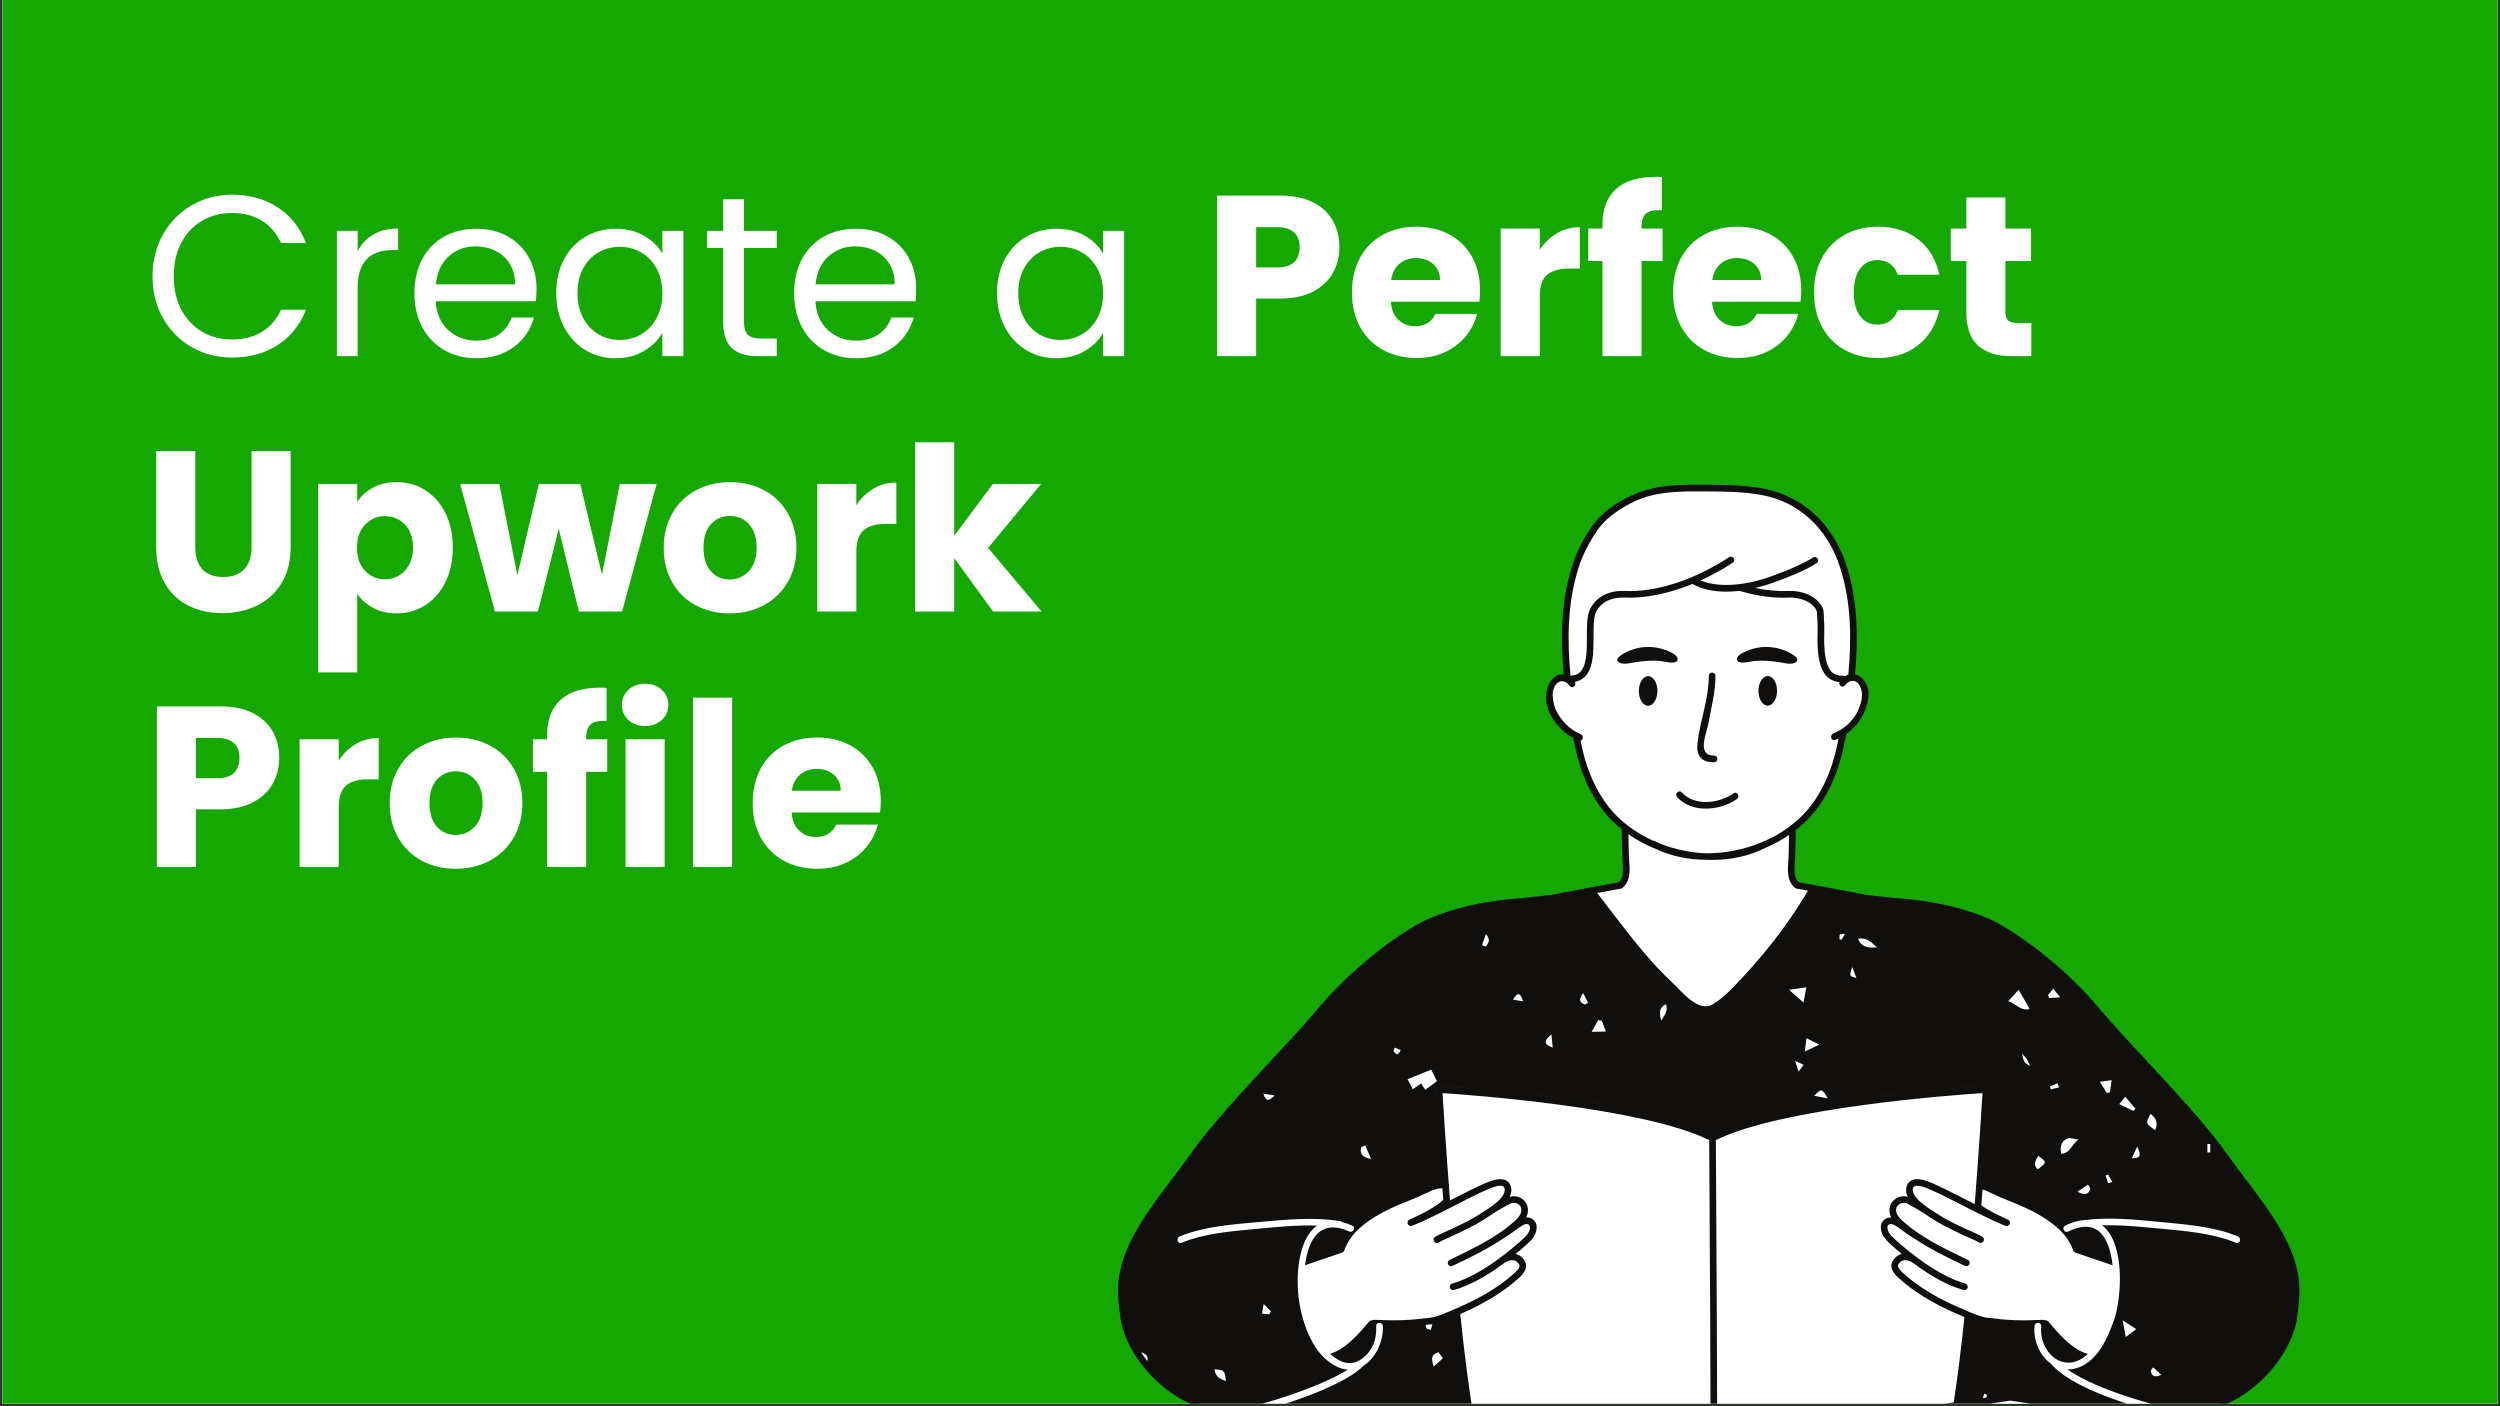 <svg xmlns="http://www.w3.org/2000/svg" xmlns:xlink="http://www.w3.org/1999/xlink" width="1280" zoomAndPan="magnify" viewBox="0 0 960 540" height="720" preserveAspectRatio="xMidYMid meet" version="1.0"><rect x="0" y="0" width="960" height="540" fill="#333333" stroke="none"/><defs><g/><clipPath id="id1"><path d="M 0.887 0 L 959.113 0 L 959.113 539 L 0.887 539 Z M 0.887 0 " clip-rule="nonzero"/></clipPath><clipPath id="id2"><path d="M 430 187 L 904 187 L 904 539 L 430 539 Z M 430 187 " clip-rule="nonzero"/></clipPath><clipPath id="id3"><path d="M 429.312 186.129 L 904.734 186.129 L 904.734 539 L 429.312 539 Z M 429.312 186.129 " clip-rule="nonzero"/></clipPath></defs><g clip-path="url(#id1)"><path fill="#ffffff" d="M 0.887 0 L 959.113 0 L 959.113 546.488 L 0.887 546.488 Z M 0.887 0 " fill-opacity="1" fill-rule="nonzero"/><path fill="#14a800" d="M 0.887 0 L 959.113 0 L 959.113 539 L 0.887 539 Z M 0.887 0 " fill-opacity="1" fill-rule="nonzero"/><path fill="#ffffff" d="M 0.887 0 L 959.113 0 L 959.113 539 L 0.887 539 Z M 0.887 0 " fill-opacity="1" fill-rule="nonzero"/><path fill="#14a800" d="M 0.887 0 L 959.113 0 L 959.113 539 L 0.887 539 Z M 0.887 0 " fill-opacity="1" fill-rule="nonzero"/></g><g clip-path="url(#id2)"><path fill="#ffffff" d="M 901.891 555.703 L 817.078 543.219 L 817.266 540.801 C 821.969 541.691 827.133 542.023 827.133 542.023 L 838.895 541.969 C 838.895 541.969 838.855 541.965 838.844 541.965 L 838.922 540.699 C 841.32 540.648 843.27 540.574 844.594 540.473 C 862.402 539.113 878.984 520.312 880.836 505.676 L 880.965 504.559 C 881.492 500.5 881.945 497.004 881.598 492.77 C 880.5 478.82 870.312 465.43 861.324 453.602 C 858.938 450.465 856.633 447.402 854.602 444.523 C 847.02 433.668 835.004 420.742 823.375 408.223 C 816.508 400.82 810.023 393.824 804.871 387.723 C 790.586 370.719 771.461 357.48 763.031 353.883 C 753.188 349.68 741.305 347.027 728.613 346.215 L 716.844 344.973 C 712.227 344.016 693.59 340.594 690.445 340.023 L 690.062 339.953 L 689.785 339.684 C 687.461 337.426 687.742 333.797 687.965 330.93 L 688.07 329.25 C 688.168 326.453 688.227 324.418 688.246 322.168 L 688.305 318.117 L 688.789 317.746 C 691.609 315.547 694.043 313.156 696.027 310.656 C 700.77 304.641 704.355 296.82 706.383 288.035 C 706.863 285.824 707.328 283.684 707.758 281.543 L 707.859 281.047 L 708.277 280.754 C 712.629 277.715 715.512 272.984 716.191 267.766 C 716.699 263.945 714.418 260.691 712.051 260.164 L 710.953 259.918 L 711.055 258.801 C 712.586 242.188 711.547 229.039 707.797 217.414 C 702.781 202.008 691.48 191.602 676.797 188.855 C 669.73 187.523 662.371 187.473 655.25 187.422 L 651.145 187.41 C 644.023 187.41 638.113 187.746 632.414 189.387 C 625.957 191.238 616.93 196.234 612.379 202.824 C 610.41 205.703 606.84 211.414 605.027 217.414 C 601.254 229.012 600.211 242.172 601.742 258.828 L 601.887 260.395 L 600.328 260.215 C 600.203 260.203 600.086 260.195 599.965 260.195 C 597.48 260.195 595.137 263.367 594.953 266.988 C 594.582 273.562 599.738 279.488 604.691 282.219 L 605.199 282.496 L 605.469 283.742 C 605.773 285.18 606.086 286.637 606.438 288.156 C 608.438 296.883 612.02 304.691 616.793 310.73 C 618.707 313.133 620.973 315.387 623.512 317.426 L 623.984 317.801 L 624.07 322.188 C 624.094 324.422 624.121 326.453 624.254 329.449 C 624.281 329.902 624.301 330.375 624.352 330.957 C 624.562 334.02 624.801 337.484 622.531 339.691 L 622.254 339.961 L 621.871 340.027 C 618.984 340.551 600.098 344.02 595.445 344.973 L 583.695 346.227 C 571.031 347.031 559.133 349.684 549.277 353.887 C 540.871 357.465 521.754 370.691 507.414 387.727 C 502.465 393.621 496.375 400.211 488.914 408.227 C 477.289 420.738 465.266 433.68 457.707 444.531 C 455.707 447.375 453.48 450.328 450.988 453.613 C 441.996 465.43 431.805 478.824 430.691 492.773 C 430.367 497.016 430.824 500.527 431.348 504.605 L 431.477 505.668 C 433.336 520.32 449.914 539.121 467.727 540.484 C 468.578 540.555 469.695 540.609 470.879 540.637 C 472.129 540.527 473.77 540.266 475.738 539.871 L 475.988 541.125 C 474.066 541.512 470.984 541.918 470.984 541.918 L 483.344 542.035 C 483.344 542.035 491.66 540.27 501.199 537.734 C 498.086 538.879 495.129 539.918 492.625 540.703 C 499.863 540.645 508.531 540.527 518.855 540.348 L 525.922 540.25 C 528.969 540.207 531.41 540.172 532.973 540.172 C 537.875 540.172 542.809 540.172 547.719 540.199 C 552.77 540.25 557.82 540.25 562.875 540.25 L 563.965 540.25 L 564.137 541.328 C 564.438 543.195 564.742 545.02 565.07 546.758 L 565.312 546.801 C 576.324 548.801 632.512 559.422 657.598 572.344 L 657.602 572.34 C 660.871 570.668 664.797 568.957 669.27 567.25 L 669.66 567.102 L 712.09 578.711 L 685.895 590.73 C 685.047 591.109 684.406 591.773 684.09 592.633 C 683.762 593.469 683.789 594.367 684.156 595.203 L 684.527 595.996 C 685.059 597.207 686.273 597.992 687.621 597.992 C 688.137 597.992 688.609 597.895 689.031 597.699 L 723.574 581.852 L 791.156 600.312 L 791.262 600.305 L 805.477 596.281 L 806 596.742 C 807.598 598.156 809.328 598.879 811.133 598.879 C 814.324 598.879 817.32 596.625 819.148 592.855 L 819.402 592.34 L 823.629 591.137 L 824.164 591.66 C 825.691 593.176 827.488 593.973 829.34 593.973 C 832.465 593.973 835.418 591.605 837.055 587.801 L 837.297 587.238 L 841.891 585.938 L 842.387 586.293 C 843.629 587.168 844.898 587.613 846.168 587.613 C 848.578 587.613 850.91 586.039 852.559 583.285 L 852.816 582.844 L 857.738 581.461 L 858.25 581.863 C 859.504 582.852 860.898 583.375 862.285 583.375 C 864.852 583.375 867.254 581.664 868.875 578.684 L 869.137 578.203 L 873.602 576.961 L 874.121 577.402 C 875.461 578.539 876.898 579.113 878.402 579.113 C 881.094 579.113 883.645 577.238 885.23 574.094 L 885.484 573.594 L 903.453 568.492 L 903.457 555.75 L 901.891 555.703 " fill-opacity="1" fill-rule="nonzero"/></g><g clip-path="url(#id3)"><path fill="#100f0d" d="M 902.18 559.395 C 902.102 559.395 902.055 559.344 901.977 559.371 C 897.582 560.57 892.73 561.922 887.57 563.324 C 887.395 562.512 887.164 561.719 886.859 560.977 C 892.961 559.422 898.223 558.066 902.18 557.047 Z M 902.18 563.633 C 902.102 563.633 902.055 563.609 901.977 563.609 C 897.738 564.781 893.012 566.086 888.059 567.438 L 888.059 567.207 C 888.059 566.316 888.008 565.422 887.879 564.578 C 894.109 562.867 899.141 561.488 902.18 560.648 Z M 902.18 567.516 L 887.445 571.703 C 887.703 570.758 887.855 569.812 887.953 568.793 C 894.16 567.082 899.141 565.727 902.18 564.887 Z M 885.68 558.633 C 883.895 555.844 881.316 554.059 878.406 554.059 C 875.723 554.059 873.219 555.543 871.406 558.145 C 870.281 558.27 869.465 558.707 869.465 559.238 C 869.465 559.754 870.207 560.188 871.254 560.34 C 871.309 560.391 871.355 560.441 871.434 560.492 C 871.918 560.801 872.531 560.695 872.941 560.34 C 873.938 560.16 874.625 559.754 874.625 559.238 C 874.625 559.035 874.473 558.832 874.242 558.68 C 875.441 557.352 876.898 556.609 878.406 556.609 C 880.219 556.609 881.824 557.633 883.078 559.293 C 883.078 559.293 883.078 559.297 883.082 559.297 C 878.691 560.414 874.133 561.574 869.488 562.758 C 867.699 560.031 865.148 558.297 862.289 558.297 C 859.609 558.297 857.105 559.777 855.293 562.406 C 854.168 562.535 853.352 562.969 853.352 563.508 C 853.352 564.016 854.094 564.426 855.141 564.582 C 855.191 564.629 855.238 564.707 855.316 564.734 C 855.805 565.039 856.418 564.965 856.824 564.582 C 857.82 564.398 858.512 563.988 858.512 563.508 C 858.512 563.277 858.355 563.098 858.125 562.922 C 859.324 561.59 860.781 560.852 862.289 560.852 C 864.055 560.852 865.637 561.848 866.887 563.43 C 867.129 563.746 867.359 564.078 867.574 564.438 C 867.355 564.078 867.121 563.738 866.871 563.422 C 862.375 564.566 857.824 565.723 853.297 566.875 C 851.512 564.219 849.008 562.535 846.172 562.535 C 843.496 562.535 840.992 564.043 839.18 566.645 C 838.055 566.777 837.211 567.211 837.211 567.746 C 837.211 568.258 837.977 568.664 839.023 568.816 C 839.074 568.871 839.129 568.945 839.18 568.969 C 839.688 569.273 840.301 569.199 840.711 568.816 C 841.68 568.664 842.395 568.23 842.395 567.746 C 842.395 567.516 842.242 567.336 842.012 567.156 C 843.211 565.828 844.668 565.09 846.172 565.09 C 847.887 565.09 849.445 566.035 850.672 567.539 C 851.191 568.188 851.664 568.91 852.043 569.75 C 851.66 568.914 851.184 568.188 850.66 567.543 C 845.918 568.746 841.234 569.938 836.695 571.082 C 834.805 568.512 832.227 566.902 829.344 566.902 C 826.512 566.902 823.855 568.484 821.91 571.242 C 820.637 571.348 819.664 571.832 819.664 572.441 C 819.664 573.031 820.559 573.492 821.758 573.641 C 821.785 573.641 821.812 573.668 821.836 573.695 C 822.293 573.977 822.859 573.926 823.266 573.617 C 824.414 573.465 825.258 573.004 825.258 572.441 C 825.258 572.188 825.055 571.961 824.75 571.758 C 826.074 570.301 827.684 569.457 829.344 569.457 C 831.078 569.457 832.684 570.348 833.961 571.773 C 828.902 573.055 824.062 574.273 819.586 575.402 C 817.57 572.082 814.531 569.965 811.137 569.965 C 808.148 569.965 805.34 571.625 803.27 574.512 C 801.84 574.613 800.742 575.152 800.742 575.812 C 800.742 576.449 801.812 576.988 803.195 577.09 C 803.605 577.293 804.035 577.293 804.395 577.09 C 805.746 576.961 806.77 576.453 806.77 575.812 C 806.77 575.508 806.488 575.25 806.129 575.02 C 807.586 573.414 809.324 572.516 811.137 572.516 C 813.41 572.516 815.48 573.871 816.988 576.043 C 803.449 579.465 793.719 581.863 792.316 582.121 C 790.348 581.762 771.988 577.395 748.617 571.754 L 771.371 561.336 C 773.312 560.441 776.148 555.77 776.965 554.363 C 777.195 554.008 777.195 553.574 777.043 553.191 C 776.863 552.809 776.535 552.551 776.121 552.473 C 775.969 552.422 772.141 551.656 769.484 551.656 C 768.465 551.656 767.723 551.785 767.188 552.016 L 732.582 567.898 C 711.59 562.816 688.832 557.301 671.008 552.961 L 771.883 537.844 L 895.664 556.074 C 892.5 556.895 889.129 557.762 885.68 558.633 Z M 885.453 568.152 C 881.086 569.352 876.566 570.605 871.918 571.883 C 871.918 571.727 871.941 571.602 871.941 571.473 C 871.941 570.629 871.867 569.789 871.766 568.996 C 876.641 567.668 881.238 566.391 885.379 565.27 C 885.453 565.906 885.504 566.547 885.504 567.207 C 885.504 567.539 885.453 567.844 885.453 568.152 Z M 884.535 572.52 L 873.348 575.711 C 873.246 575.711 873.168 575.738 873.094 575.762 L 871.25 576.297 C 871.535 575.328 871.711 574.281 871.816 573.234 C 876.641 571.906 881.215 570.656 885.324 569.504 C 885.172 570.605 884.891 571.602 884.535 572.52 Z M 878.406 577.832 C 877.766 577.832 877.152 577.703 876.539 577.449 L 882.617 575.711 C 881.445 577.039 879.988 577.832 878.406 577.832 Z M 883.645 560.137 C 883.926 560.582 884.184 561.055 884.398 561.578 C 884.18 561.059 883.922 560.586 883.645 560.137 Z M 884.406 561.59 C 884.711 562.332 884.969 563.148 885.148 563.988 C 880.754 565.215 876.184 566.469 871.512 567.746 C 871.309 566.797 871.023 565.934 870.695 565.09 C 875.523 563.859 880.133 562.684 884.406 561.59 Z M 869.312 572.594 C 864.844 573.82 860.297 575.047 855.777 576.297 C 855.805 576.094 855.832 575.914 855.832 575.711 C 855.832 574.922 855.754 574.156 855.652 573.414 C 860.297 572.133 864.871 570.883 869.262 569.684 C 869.34 570.273 869.391 570.855 869.391 571.473 C 869.391 571.855 869.34 572.211 869.312 572.594 Z M 868.266 577.141 L 855.039 580.895 C 855.371 579.875 855.574 578.773 855.68 577.652 C 860.273 576.375 864.82 575.152 869.188 573.949 C 868.98 575.098 868.676 576.172 868.266 577.141 Z M 862.289 582.094 C 861.832 582.094 861.398 581.996 860.965 581.863 L 866.098 580.41 C 864.996 581.457 863.695 582.094 862.289 582.094 Z M 868.238 565.715 C 868.598 566.555 868.852 567.469 869.055 568.41 C 864.559 569.637 859.988 570.914 855.418 572.137 C 855.219 571.117 854.91 570.117 854.527 569.199 C 859.168 568.02 863.773 566.852 868.238 565.715 Z M 853.199 576.988 C 848.629 578.242 844.109 579.492 839.691 580.691 C 839.691 579.719 839.586 578.75 839.434 577.832 C 843.98 576.605 848.578 575.328 853.176 574.078 C 853.227 574.613 853.273 575.152 853.273 575.711 C 853.273 576.145 853.223 576.582 853.199 576.988 Z M 851.996 581.738 L 841.656 584.703 C 841.555 584.703 841.453 584.727 841.375 584.777 L 839.23 585.391 C 839.461 584.32 839.613 583.168 839.691 582.02 C 844.082 580.82 848.578 579.598 853.023 578.371 C 852.816 579.594 852.484 580.742 851.996 581.738 Z M 846.176 586.332 C 845.945 586.332 845.691 586.309 845.461 586.258 L 849.34 585.16 C 848.398 585.875 847.324 586.332 846.176 586.332 Z M 838.031 573.387 C 837.781 572.844 837.469 572.387 837.172 571.906 C 837.473 572.387 837.785 572.848 838.039 573.379 C 842.648 572.211 847.367 571.016 852.078 569.816 C 852.484 570.734 852.766 571.754 852.969 572.82 C 848.297 574.098 843.672 575.352 839.18 576.578 C 838.898 575.453 838.516 574.359 838.031 573.387 Z M 837.137 581.383 C 831.875 582.812 826.816 584.191 822.121 585.469 C 822.145 585.336 822.145 585.184 822.145 585.059 C 822.145 584.215 822.094 583.398 821.992 582.582 C 826.719 581.305 831.746 579.926 836.957 578.523 C 837.086 579.336 837.164 580.184 837.164 581.074 C 837.164 581.18 837.137 581.277 837.137 581.383 Z M 820.77 577.734 C 825.391 576.578 830.363 575.32 835.5 574.02 C 835.5 574.023 835.504 574.023 835.504 574.023 C 836.012 575 836.418 576.066 836.703 577.266 C 831.465 578.676 826.461 580.055 821.789 581.305 C 821.559 580.055 821.203 578.855 820.77 577.734 Z M 836.32 586.207 L 821.402 590.422 C 821.738 589.27 821.969 588.07 822.066 586.793 C 826.793 585.516 831.852 584.137 837.031 582.734 C 836.934 583.961 836.676 585.133 836.32 586.207 Z M 829.348 592.695 C 828.301 592.695 827.254 592.336 826.285 591.695 L 834.891 589.27 C 833.461 591.391 831.516 592.695 829.348 592.695 Z M 819.516 586.18 C 804.164 590.344 793.133 593.281 792.344 593.383 C 791.117 593.23 764.582 586.438 733.887 578.523 L 737.973 576.633 C 766.09 583.887 791.523 590.395 792.316 590.395 C 792.879 590.395 804.191 587.41 819.465 583.273 C 819.516 583.859 819.59 584.445 819.59 585.059 C 819.59 585.441 819.543 585.797 819.516 586.18 Z M 818.441 591.289 L 791.27 598.977 L 727.324 581.535 L 732.051 579.363 C 762.414 587.203 791.477 594.66 792.316 594.66 C 792.883 594.66 804.195 591.648 819.41 587.512 C 819.234 588.863 818.879 590.113 818.441 591.289 Z M 811.137 597.594 C 810.168 597.594 809.199 597.316 808.277 596.801 L 816.703 594.43 C 815.227 596.367 813.285 597.594 811.137 597.594 Z M 744.867 573.492 C 770.355 579.617 791.551 584.672 792.316 584.672 C 792.902 584.672 803.578 582.043 818.266 578.367 C 818.723 579.465 819.082 580.691 819.312 581.992 C 804.066 586.129 793.133 589.039 792.344 589.117 C 791.219 589.016 767.93 583.039 739.812 575.789 Z M 688.527 596.523 C 687.461 596.98 686.156 596.473 685.695 595.449 L 685.34 594.684 C 685.109 594.172 685.082 593.586 685.285 593.074 C 685.492 592.539 685.898 592.105 686.438 591.875 L 768.234 554.336 C 768.258 554.336 768.543 554.211 769.484 554.211 C 770.816 554.211 772.523 554.441 773.801 554.645 C 772.477 556.742 770.969 558.707 770.328 559.012 Z M 664.68 564.426 L 664.68 561.883 C 670.703 563.453 692.484 569.117 716.406 575.309 L 712 577.344 Z M 664.465 557.582 C 664.379 557.566 664.285 557.543 664.219 557.531 C 664.148 557.508 664.117 557.441 664.059 557.402 C 664.117 557.438 664.148 557.504 664.215 557.52 C 664.289 557.539 664.379 557.566 664.465 557.582 Z M 663.758 556.742 C 663.836 556.406 664.195 556.203 664.523 556.281 C 664.535 556.285 664.543 556.285 664.551 556.289 C 664.543 556.289 664.543 556.285 664.535 556.285 C 664.195 556.211 663.852 556.398 663.758 556.742 Z M 664.324 561.793 C 664.289 561.785 664.25 561.773 664.219 561.77 C 664.176 561.754 664.152 561.711 664.117 561.688 C 664.156 561.707 664.176 561.754 664.219 561.766 C 664.246 561.773 664.285 561.785 664.324 561.793 Z M 663.758 560.98 C 663.758 560.977 663.754 560.977 663.758 560.977 C 663.836 560.648 664.195 560.441 664.523 560.52 C 664.559 560.531 664.59 560.539 664.625 560.551 C 664.594 560.543 664.566 560.535 664.535 560.527 C 664.195 560.445 663.852 560.648 663.758 560.98 Z M 722.316 572.594 L 718.258 574.461 L 718.242 574.465 C 699.012 569.488 679.547 564.438 664.676 560.566 L 664.676 557.641 C 671.199 559.336 696.16 565.828 722.316 572.594 Z M 664.68 556.32 L 664.68 554.035 C 677.957 557.277 703.828 563.555 728.828 569.609 L 724.16 571.754 C 703.055 566.293 681.078 560.59 664.68 556.32 Z M 659.422 570.02 C 659.41 525.945 659.152 481.867 658.891 437.797 C 684.32 425.219 750.668 420.445 761.277 419.758 C 760.984 424.676 759.934 441.645 758.293 462.383 C 757.203 461.82 756.105 461.266 755.008 460.699 C 750.156 458.223 745.559 455.848 741.523 454.137 C 739.402 453.27 736.312 452.199 734.145 453.195 C 733.195 453.629 732.508 454.418 732.176 455.441 C 731.715 456.922 731.996 458.328 732.582 459.578 C 730.16 458.887 727.629 459.836 726.098 462.234 C 725.484 463.586 725.203 465.422 726.227 467.492 C 725.434 467.465 724.695 467.645 724.031 468.031 C 722.852 468.719 722.191 469.941 722.219 471.398 C 722.293 474.59 724.797 476.789 726.812 478.547 C 727.246 478.93 727.68 479.293 728.09 479.699 C 728.828 480.336 729.57 480.926 730.285 481.512 C 730.234 481.539 730.16 481.539 730.082 481.562 C 728.422 482.047 727.066 483.324 726.457 484.957 C 725.355 488.023 729.469 491.137 729.824 491.367 C 738.941 499.691 752.301 504.852 752.758 505.027 C 752.836 505.082 753.473 505.363 754.344 505.77 C 753.117 517.566 751.711 528.906 750.23 538.504 L 664.242 551.398 L 663.402 551.379 C 663.066 551.379 662.738 551.504 662.508 551.762 C 662.25 551.992 662.125 552.32 662.125 552.652 L 662.125 565.395 C 662.125 565.957 662.508 566.469 663.066 566.621 L 665.598 567.309 C 663.402 568.207 661.359 569.098 659.422 570.02 Z M 656.867 571.395 L 656.867 570.551 C 630.609 557.633 573.914 547.062 566.18 545.656 C 564.16 534.473 562.324 519.867 560.742 504.566 C 564.34 503.062 574.863 498.312 582.395 491.469 C 582.855 491.137 586.969 488.023 585.84 484.957 C 585.254 483.324 583.902 482.047 582.215 481.559 C 582.164 481.539 582.09 481.539 582.012 481.512 C 582.75 480.895 583.492 480.312 584.258 479.648 C 584.641 479.289 585.051 478.93 585.484 478.547 C 587.5 476.789 590.031 474.59 590.082 471.398 C 590.137 469.941 589.469 468.719 588.293 468.027 C 587.633 467.617 586.863 467.465 586.07 467.465 C 587.094 465.371 586.789 463.531 586.125 462.078 C 584.668 459.805 582.164 458.859 579.715 459.574 C 580.305 458.328 580.609 456.918 580.121 455.441 C 579.789 454.418 579.125 453.625 578.184 453.195 C 575.988 452.195 572.918 453.27 570.801 454.137 C 566.766 455.848 562.172 458.223 557.293 460.699 C 557.137 460.805 556.961 460.879 556.809 460.957 C 556.809 460.957 556.805 460.957 556.805 460.961 C 555.23 440.875 554.227 424.562 553.938 419.758 C 564.547 420.449 630.914 425.223 656.336 437.805 C 656.602 482.047 656.863 526.293 656.867 570.547 C 656.867 570.832 656.867 571.121 656.867 571.406 C 656.867 572.434 657.863 572.816 658.609 572.566 C 657.859 572.824 656.867 572.434 656.867 571.395 Z M 554.324 462.234 C 554.312 461.848 554.281 461.492 554.254 461.129 C 554.285 461.496 554.312 461.859 554.34 462.227 C 554.551 462.117 554.758 462.016 554.961 461.906 C 554.75 462.02 554.547 462.121 554.324 462.234 Z M 552.648 417.121 L 551.219 417.039 L 551.301 418.469 C 551.309 418.656 551.547 422.762 551.984 429.504 C 551.547 422.766 551.301 418.656 551.293 418.465 L 551.215 417.035 L 552.645 417.113 C 555.246 417.262 605.621 420.238 638.969 429.023 C 605.613 420.25 555.238 417.266 552.648 417.121 Z M 547.281 418.492 C 546.871 417.852 546.363 417.062 545.699 416.016 C 544.727 416.699 543.754 417.391 542.508 418.285 C 541.844 417.035 541.355 416.09 540.488 414.43 C 543.734 413.129 546.516 411.977 549.578 410.727 C 550.371 412.336 550.957 413.484 551.773 415.172 C 550.242 416.32 549.195 417.086 547.281 418.492 Z M 570.625 358.66 C 572.82 361.418 571.133 362.336 570.547 363.535 C 570.059 363.305 569.578 363.102 569.09 362.902 C 569.523 361.699 569.961 360.5 570.625 358.66 Z M 584.871 384.5 C 583.211 384.223 582.09 384.039 580.965 383.863 C 582.828 380.723 583.875 381.285 584.871 384.5 Z M 595.75 397.168 C 595.957 399.363 596.086 400.82 596.238 402.277 C 592.305 400.867 593.121 399.418 595.75 397.168 Z M 607.961 381.387 C 608.727 382.895 609.262 383.965 609.824 385.039 C 609.16 385.398 608.805 385.805 608.574 385.727 C 606.453 384.961 606.094 383.711 607.961 381.387 Z M 613.73 391.676 C 614.188 391.781 614.648 391.883 615.109 391.984 C 615.57 393.16 616.004 394.332 616.664 396.098 C 614.879 396.145 613.602 396.172 611.176 396.223 C 612.328 394.18 613.039 392.93 613.73 391.676 Z M 637.891 391.957 C 637.098 388.77 637.07 386.906 639.754 385.602 C 640.621 388.258 639.266 389.609 637.891 391.957 Z M 622.465 341.219 C 622.668 341.168 622.871 341.066 623.051 340.938 C 626.168 338.309 625.863 334.148 625.633 330.777 C 625.582 330.242 625.555 329.703 625.527 329.195 C 625.402 326.41 625.375 324.391 625.352 322.172 C 625.324 321.586 625.324 320.973 625.297 320.359 C 628.598 322.633 632.195 324.57 636 326.078 C 641.824 328.812 648.41 330.137 655.152 330.164 C 655.871 330.191 656.559 330.215 657.246 330.215 C 664.574 330.215 671.754 328.734 677.957 325.566 C 681.148 324.215 684.191 322.555 687 320.637 C 687 321.148 686.973 321.66 686.973 322.172 C 686.945 324.391 686.895 326.41 686.793 329.195 C 686.77 329.703 686.715 330.238 686.695 330.801 C 686.438 334.145 686.156 338.309 689.246 340.938 C 689.426 341.066 689.629 341.168 689.859 341.219 C 689.91 341.219 691.676 341.551 694.227 342.012 C 686.516 355.367 676.199 368.188 665.523 379.141 C 663.07 381.617 660.469 384.094 657.402 385.805 C 652.113 388.742 645.781 380.723 642.336 377.48 C 631.43 367.344 622.441 354.625 613.324 342.906 C 618.305 341.984 622.363 341.219 622.465 341.219 Z M 671.727 226.266 C 670.613 226.492 669.48 226.684 668.336 226.824 C 669.477 226.684 670.605 226.488 671.727 226.266 Z M 617.793 309.938 C 613.145 304.039 609.645 296.402 607.676 287.852 C 607.426 286.676 607.168 285.551 606.938 284.43 C 607.961 284.199 608.215 282.41 606.965 281.902 C 606.762 281.824 606.609 281.723 606.398 281.621 C 602.773 280.035 600.039 277.23 598.051 273.781 C 596.852 271.688 596.316 269.312 596.238 266.914 C 596.086 262.828 599.582 259.277 602.875 263.465 C 603.211 263.875 603.594 263.949 603.949 263.848 C 604.691 263.672 605.277 262.676 604.766 261.832 C 606.246 261.523 607.5 260.91 608.52 259.941 C 611.941 256.648 611.914 250.16 611.914 244.438 C 611.914 240.84 611.914 237.418 612.734 235.426 C 614.648 230.727 619.656 229.273 623.715 229.477 C 631.707 229.832 640.773 227.969 649.914 224.242 C 650.938 223.832 651.957 223.348 652.98 222.887 C 653.211 222.789 653.441 222.684 653.695 222.582 C 657.625 220.746 661.535 218.598 665.367 216.094 C 665.953 215.711 666.133 214.922 665.75 214.336 C 665.34 213.746 664.551 213.594 663.965 213.977 C 650.504 222.762 635.922 227.484 623.844 226.926 C 617.562 226.617 612.402 229.504 610.359 234.457 C 609.363 236.906 609.363 240.559 609.363 244.438 C 609.363 249.648 609.391 255.574 606.734 258.102 C 605.84 258.969 604.613 259.402 603.078 259.453 C 601.828 246.203 601.777 231.621 606.246 217.781 C 607.547 213.492 610.18 208.281 613.449 203.531 C 617.609 197.508 626.32 192.449 632.758 190.609 C 639.676 188.645 647.133 188.672 654.41 188.699 L 654.82 188.699 C 662.02 188.75 669.48 188.773 676.582 190.102 C 690.801 192.758 701.734 202.844 706.559 217.809 C 711.004 231.492 710.977 245.922 709.754 259.07 C 709.316 259.223 708.91 259.43 708.477 259.684 C 708.27 259.559 708.016 259.453 707.711 259.48 C 705.918 259.586 704.184 258.918 703.242 257.871 C 701.094 255.449 700.66 251.184 700.508 247.352 C 700.457 246.078 700.48 244.801 700.508 243.496 C 700.508 242.68 700.535 241.836 700.535 241.02 C 700.535 239.871 700.48 238.746 700.379 237.625 C 700.355 237.344 700.355 237.012 700.355 236.652 C 700.328 235.555 700.328 234.305 699.867 233.355 C 697.543 228.586 691.594 226.695 686.77 226.926 C 682.738 227.102 678.512 226.719 674.023 225.781 C 676.559 225.184 679.012 224.465 681.23 223.629 L 681.637 223.477 C 686.816 221.566 692.684 219.395 697.594 216.242 C 698.184 215.859 698.355 215.074 697.973 214.48 C 697.594 213.883 696.797 213.711 696.211 214.094 C 695.254 214.703 694.238 215.254 693.215 215.801 C 689.207 217.926 684.777 219.594 680.75 221.082 L 680.336 221.238 C 672.5 224.203 661.004 226.234 652.988 222.891 C 651.965 223.355 650.941 223.828 649.918 224.242 C 653.656 226.355 658.184 227.203 662.879 227.203 C 664.531 227.203 666.203 227.09 667.867 226.898 L 667.871 226.898 C 668.148 226.977 668.457 227.055 668.809 227.129 C 675.168 228.941 681.25 229.734 686.867 229.48 C 690.797 229.301 695.754 230.785 697.566 234.484 C 697.77 234.891 697.797 235.992 697.797 236.707 C 697.797 237.117 697.797 237.5 697.848 237.828 C 697.926 238.875 697.973 239.949 697.973 241.023 C 697.973 241.84 697.949 242.656 697.949 243.449 C 697.922 244.801 697.898 246.129 697.949 247.457 C 698.129 251.949 698.664 256.547 701.32 259.559 C 702.652 261.066 704.562 261.73 706.328 261.961 C 706.098 262.699 706.633 263.469 707.27 263.648 C 707.652 263.746 708.062 263.672 708.371 263.266 C 711.355 259.586 714.422 261.988 714.934 265.738 C 715.238 268.117 714.5 270.516 713.555 272.66 C 711.844 276.543 708.445 279.758 704.562 281.395 C 704.387 281.469 704.18 281.57 704.004 281.648 C 702.473 282.211 703.133 284.688 704.668 284.102 C 705.152 283.922 705.586 283.691 706.047 283.488 C 705.762 284.891 705.457 286.297 705.125 287.727 C 703.16 296.328 699.66 303.992 695.016 309.863 C 692.969 312.445 690.57 314.77 687.938 316.809 C 687.656 316.914 687.43 317.09 687.273 317.348 C 684.414 319.488 681.273 321.328 677.953 322.809 C 677.777 322.836 677.594 322.887 677.418 322.965 C 677.059 323.172 676.73 323.348 676.367 323.5 C 669.629 326.281 662.223 327.715 655.098 327.664 C 649.172 327.434 643.195 326.184 637.629 324.035 C 636.863 323.703 636.121 323.324 635.406 322.941 C 635.18 322.809 634.949 322.762 634.691 322.785 C 628.059 319.77 622.16 315.43 617.793 309.938 Z M 693.027 403.781 C 693.332 401.484 693.484 400.438 693.715 398.672 C 695.297 399.465 696.422 400.051 698.59 401.152 C 696.395 402.172 695.25 402.734 693.027 403.781 Z M 701.836 421.758 C 699.484 421.324 698.262 421.094 696.602 420.785 C 699.539 417.902 699.539 417.902 701.836 421.758 Z M 706.484 358.891 C 706.609 358.633 707.352 358.738 708.477 358.559 C 707.84 359.68 707.504 360.293 707.148 360.883 C 706.891 360.809 706.637 360.703 706.379 360.625 C 706.41 360.039 706.254 359.379 706.484 358.891 Z M 711.262 371.301 C 712.051 373.367 712.406 374.312 712.867 375.516 C 710.082 374.875 710.082 374.875 711.262 371.301 Z M 720.711 363.871 C 718.078 363.793 715.168 364.379 713.508 360.5 C 716.98 359.859 718.844 361.98 720.711 363.871 Z M 692.594 408.891 C 691.902 409.781 691.492 410.32 690.625 411.492 C 690.141 409.961 689.832 409.043 689.297 407.355 C 690.781 408.043 691.547 408.402 692.594 408.891 Z M 692.539 384.961 C 690.523 383.176 689.094 381.926 686.973 380.086 C 689.68 379.703 691.395 379.473 693.641 379.137 C 693.281 380.977 693.027 382.406 692.539 384.961 Z M 762.566 417.109 L 763.898 417.039 L 762.562 417.117 C 759.938 417.266 708.57 420.309 675.234 429.289 C 708.57 420.301 759.938 417.258 762.566 417.109 Z M 763.918 418.465 C 763.898 418.762 763.312 428.793 762.27 443.492 C 763.312 428.797 763.895 418.758 763.91 418.465 L 763.992 417.035 L 763.996 417.035 Z M 775.18 380.086 C 776.84 382.973 777.992 385.016 779.395 387.465 C 776.074 388.336 774.645 385.777 771.172 384.426 C 772.883 382.562 773.828 381.543 775.18 380.086 Z M 776.43 404.648 C 777.273 405.52 777.836 405.953 778.223 406.539 C 778.703 407.305 779.039 408.172 779.574 409.348 C 777.227 407.996 777.227 407.996 776.43 404.648 Z M 782.637 443.82 C 786.086 446.324 786.086 446.324 782.484 449.031 C 780.492 447.141 781.793 445.531 782.637 443.82 Z M 788.488 379.676 C 789.352 380.746 789.969 381.543 791.117 382.996 C 789.148 383.098 788 383.148 786.852 383.227 C 786.723 382.84 786.57 382.434 786.445 382.051 C 787.031 381.363 787.617 380.672 788.488 379.676 Z M 793.977 437.133 C 794.742 436.773 795.867 437.285 798.141 437.59 C 795.254 439.66 795.023 442.953 791.473 443.027 C 790.887 439.887 791.855 438.027 793.977 437.133 Z M 802.688 456.562 C 801.844 459.039 800.258 458.859 797.707 457.637 C 799.391 456.516 800.539 455.77 801.816 454.902 C 802.254 455.672 802.812 456.258 802.688 456.562 Z M 787.52 418.312 C 787.387 417.953 787.289 417.57 787.184 417.215 C 788.156 416.805 789.125 416.395 790.094 415.988 C 790.273 416.496 790.477 417.008 790.656 417.543 C 789.609 417.801 788.562 418.055 787.52 418.312 Z M 760.754 463.637 C 760.367 463.445 759.98 463.238 759.594 463.043 C 759.98 463.238 760.367 463.438 760.758 463.629 C 760.754 463.633 760.754 463.633 760.754 463.637 Z M 762.004 535.137 C 762.359 535.316 762.742 535.492 763.125 535.645 C 763 535.98 762.875 536.309 762.742 536.645 L 761.391 536.848 C 761.598 536.285 761.801 535.723 762.004 535.137 Z M 550.602 524.719 C 549.324 521.5 549.785 520.043 552.359 519.227 C 552.848 519.918 553.383 520.656 554.047 521.602 C 552.953 522.598 552.055 523.414 550.602 524.719 Z M 547.867 510.215 C 547.637 509.703 547.457 509.242 547.383 508.781 C 548.227 508.684 549.094 508.578 550.039 508.48 C 549.809 509.27 549.633 510.008 549.453 510.727 C 548.914 510.547 548.379 510.367 547.867 510.215 Z M 535.102 403.574 C 535.254 403.141 535.406 402.711 535.559 402.277 C 536.328 402.582 537.066 402.91 537.855 403.219 C 536.531 406.055 535.867 404.523 535.102 403.574 Z M 522.738 440.504 C 523.223 440.273 523.734 440.043 524.246 439.812 C 524.988 441.547 525.754 443.312 526.496 445.047 C 523.559 444.484 521.871 443.258 522.738 440.504 Z M 485.148 419.969 C 486.605 420.199 487.598 420.355 489.488 420.66 C 487.27 422.754 486.195 423.34 485.148 419.969 Z M 470.719 530.336 C 468.523 529.543 466.66 528.699 466.375 525.816 C 470.309 526.199 470.309 526.199 470.719 530.336 Z M 485.25 500.711 C 486.527 502.016 487.293 502.781 488.055 503.547 C 487.852 503.934 487.625 504.316 487.395 504.699 C 486.605 504.621 485.785 504.547 484.609 504.441 C 484.812 503.27 484.945 502.426 485.25 500.711 Z M 440.586 522.648 C 439.742 521.578 438.926 520.453 438.207 519.332 C 438.488 519.379 438.797 519.484 439.129 519.637 C 440.355 520.246 440.992 521.117 440.586 522.648 Z M 810.859 414.789 C 810.629 416.652 810.422 418.055 810.246 419.461 C 809.812 419.512 809.375 419.586 808.941 419.637 C 808.227 418.465 807.512 417.266 806.387 415.402 C 808.203 415.145 809.277 414.992 810.859 414.789 Z M 809.504 454.367 C 809.199 453.398 808.891 452.43 808.559 451.43 C 808.891 451.277 809.199 451.125 809.504 450.973 C 810.039 451.918 810.551 452.836 811.164 453.906 C 810.398 454.109 810.094 454.215 809.504 454.367 Z M 816.117 421.145 C 817.574 422.879 818.801 424.289 820.004 425.719 C 819.746 426.023 819.516 426.305 819.258 426.609 C 817.574 425.793 815.891 424.977 813.797 423.953 C 814.637 422.934 815.176 422.27 816.117 421.145 Z M 818.621 444.793 C 819.336 443.258 819.773 442.289 820.691 440.273 C 822.555 444.152 821.531 444.766 818.621 444.793 Z M 825.824 427.684 C 827.637 429.266 828.914 430.824 827.582 433.988 C 823.832 431.309 823.832 431.309 825.824 427.684 Z M 847.633 439.301 C 847.988 439.301 848.371 439.301 848.727 439.324 C 848.727 440.398 848.754 441.473 848.754 442.547 L 847.633 442.547 Z M 825.875 526.301 C 826.18 525.867 826.488 525.457 826.793 525.051 C 827.688 525.867 828.555 526.684 829.961 527.961 C 827.074 529.16 826.207 528.215 825.875 526.301 Z M 816.297 513.406 C 815.887 511.184 815.633 509.832 815.121 507.023 C 817.551 508.605 818.594 509.27 820.309 510.367 C 818.902 511.438 817.934 512.176 816.297 513.406 Z M 903.484 554.469 L 902.078 554.441 L 817.27 541.953 C 820.691 541.977 824.012 542.004 827.125 542.031 C 813.816 538.582 794.562 531.996 787.488 523.594 C 786.801 523.109 786.137 522.52 785.551 521.883 C 782.406 518.586 780.773 513.684 781.285 509.086 C 781.359 508.375 781.973 507.887 782.715 507.965 C 783.402 508.043 783.914 508.68 783.836 509.371 C 783.402 513.227 784.758 517.363 787.387 520.121 C 789.457 522.316 792.086 523.414 794.848 523.262 C 797.574 523.004 799.824 521.754 801.738 519.918 C 795.715 518.285 790.348 512.023 786.598 507.453 C 786.543 507.406 786.492 507.379 786.445 507.328 C 786.445 507.328 786.418 507.301 786.391 507.301 C 786.16 507.098 785.906 506.996 785.648 507.023 L 784.805 506.84 C 784.707 506.82 784.602 506.82 784.477 506.82 C 775.613 507.176 771.633 507.098 762.461 505.922 C 761.543 505.746 760.418 505.41 759.27 505.004 C 757.406 504.34 755.566 503.523 754.574 503.062 C 754.113 502.859 753.805 502.707 753.777 502.707 C 753.625 502.629 740.293 497.469 731.434 489.398 C 730.18 488.484 728.547 486.695 728.855 485.828 C 729.105 485.164 729.746 484.32 730.793 484.016 C 732.047 483.656 733.555 484.141 735.188 485.367 C 741.93 490.375 748.008 493.617 753.625 495.25 C 753.75 495.277 753.855 495.328 753.98 495.352 C 754.113 495.375 754.211 495.402 754.34 495.402 C 754.875 495.402 755.41 495.047 755.562 494.457 C 755.746 493.793 755.359 493.078 754.672 492.898 C 754.316 492.797 753.957 492.641 753.574 492.543 C 746.68 490.348 738.688 485.418 729.797 477.809 C 729.414 477.426 728.957 477.039 728.496 476.637 C 726.684 475.051 724.816 473.414 724.766 471.348 C 724.766 470.992 724.844 470.504 725.328 470.227 C 725.766 469.969 726.582 469.891 727.523 470.457 C 728.422 470.965 729.258 471.602 730.258 472.32 C 731.559 473.289 733.195 474.465 735.57 475.895 C 741.164 479.621 747.523 482.738 753.113 485.418 C 753.598 485.625 754.086 485.875 754.543 486.082 C 754.723 486.156 754.902 486.211 755.082 486.211 C 755.562 486.211 756.023 485.93 756.254 485.492 C 756.539 484.855 756.281 484.09 755.641 483.781 C 754.746 483.348 753.828 482.914 752.883 482.457 C 745.605 478.984 737.277 474.742 731.328 469.457 C 727.117 466.188 728.113 463.992 728.344 463.457 C 729.312 461.926 731.051 461.465 732.633 462.309 C 734.828 463.457 736.973 464.758 739.094 466.059 C 741.059 467.488 743.102 468.766 745.199 469.941 L 745.324 470.016 C 745.375 470.043 745.402 470.043 745.449 470.07 C 747.621 471.27 749.793 472.344 751.914 473.336 C 752.578 473.641 753.242 473.977 753.879 474.281 C 754.469 474.539 755.102 474.82 755.715 475.098 C 757.145 475.715 758.629 476.352 759.906 477.117 C 760.109 477.219 760.34 477.297 760.57 477.297 C 761.004 477.297 761.414 477.066 761.668 476.656 C 762.027 476.047 761.824 475.281 761.211 474.922 C 759.781 474.082 758.246 473.414 756.742 472.75 C 756.129 472.496 755.543 472.215 754.949 471.961 C 754.008 471.523 753.012 471.039 752.039 470.582 C 750.199 469.688 748.363 468.766 746.523 467.746 L 745.43 467.059 C 743.844 466.035 742.207 464.988 740.574 463.969 C 739.426 463.152 738.305 462.332 737.277 461.414 C 736.488 460.727 733.938 458.297 734.598 456.23 C 734.754 455.77 735.004 455.594 735.215 455.516 C 735.848 455.211 737.281 455.133 740.523 456.512 C 744.484 458.172 749.027 460.496 753.828 462.973 C 754.547 463.328 755.234 463.684 755.926 464.043 C 757.836 465.039 759.781 466.012 761.672 466.926 C 764.629 468.383 767.492 469.715 770.098 470.707 C 770.172 470.734 770.223 470.734 770.301 470.734 C 770.375 470.762 770.48 470.785 770.559 470.785 C 770.633 470.785 770.684 470.762 770.762 470.762 C 770.863 470.734 770.941 470.734 771.043 470.684 C 771.094 470.656 771.145 470.629 771.195 470.605 C 771.273 470.551 771.371 470.504 771.449 470.426 C 771.5 470.375 771.527 470.301 771.574 470.246 C 771.629 470.168 771.68 470.121 771.707 470.043 C 771.727 470.043 771.727 470.016 771.727 470.016 C 771.727 469.992 771.727 469.992 771.754 469.965 C 771.781 469.914 771.754 469.84 771.781 469.762 C 771.805 469.684 771.832 469.609 771.832 469.504 C 771.832 469.43 771.805 469.352 771.781 469.273 C 771.754 469.199 771.754 469.121 771.727 469.043 C 771.707 468.969 771.652 468.891 771.602 468.812 C 771.551 468.766 771.523 468.688 771.477 468.637 C 771.398 468.562 771.324 468.535 771.273 468.484 C 771.195 468.434 771.168 468.383 771.094 468.359 L 770.527 468.102 C 765.984 466.031 762.891 464.32 760.828 462.891 C 760.809 463.055 760.789 463.238 760.77 463.418 C 760.785 463.238 760.801 463.059 760.816 462.883 C 760.984 460.797 761.141 458.766 761.293 456.762 C 762.082 457.02 762.949 457.348 763.867 457.785 C 766.598 459.113 769.484 460.387 772.957 461.742 C 780.285 464.629 785.855 467.793 789.992 471.422 C 792.648 473.77 794.691 476.578 795.891 479.516 L 796.121 480.203 C 796.145 480.258 796.199 480.281 796.223 480.355 C 796.301 480.508 796.402 480.641 796.527 480.766 C 796.605 480.816 796.68 480.844 796.785 480.891 C 796.836 480.945 796.91 480.996 796.988 481.023 C 801.738 482.656 806.488 484.266 811.242 485.871 C 810.648 480.41 809.066 475.531 806.156 472.977 C 804.422 471.469 802.273 470.855 799.75 471.164 C 799.566 471.191 799.387 471.191 799.184 471.242 C 797.652 471.469 795.992 472.035 794.18 472.926 C 793.566 473.234 792.801 472.977 792.469 472.34 C 792.164 471.699 792.441 470.934 793.055 470.625 C 794.867 469.734 796.527 469.172 798.141 468.84 C 798.168 468.84 798.168 468.812 798.215 468.812 C 798.293 468.789 798.371 468.789 798.445 468.789 C 799.008 468.66 799.57 468.582 800.105 468.559 C 809.605 467.305 819.641 468.281 829.066 469.195 C 839.027 470.168 849.98 470.91 859.305 474.766 C 860.812 475.402 860.145 477.855 858.613 477.242 C 849.523 473.461 838.77 472.645 829.066 471.75 C 821.969 471.086 814.457 470.297 807.129 470.527 C 807.359 470.703 807.617 470.832 807.82 471.035 C 815.914 478.109 814.766 497.977 811.879 506.66 C 809.938 512.098 805.441 524.812 795.023 525.812 C 794.793 525.836 794.59 525.836 794.359 525.836 C 794.156 525.836 793.949 525.785 793.746 525.758 C 806.055 534.492 831.898 540.926 838.898 541.973 C 841.348 541.922 843.344 541.848 844.695 541.742 C 863.059 540.34 880.191 520.93 882.109 505.816 L 882.234 504.715 C 882.773 500.578 883.23 497.008 882.875 492.664 C 881.75 478.34 871.434 464.781 862.34 452.828 C 859.941 449.664 857.668 446.648 855.652 443.789 C 848.016 432.859 835.957 419.887 824.316 407.352 C 817.445 399.949 810.957 392.949 805.852 386.898 C 791.395 369.688 772.039 356.332 763.535 352.707 C 753.551 348.441 741.496 345.762 728.75 344.941 L 717.105 343.719 C 712.406 342.746 693.512 339.273 690.676 338.766 C 688.812 336.953 689.016 333.91 689.246 330.977 C 689.273 330.387 689.32 329.824 689.348 329.289 C 689.449 326.48 689.5 324.438 689.523 322.191 C 689.551 321.141 689.551 319.996 689.578 318.742 C 692.363 316.57 694.887 314.145 697.035 311.441 C 701.91 305.262 705.562 297.27 707.633 288.305 C 708.117 286.082 708.578 283.941 709.008 281.793 C 713.582 278.605 716.723 273.598 717.465 267.926 C 718.027 263.637 715.551 259.629 712.332 258.914 C 713.555 245.582 713.531 231.004 709.008 217.008 C 703.855 201.152 692.207 190.43 677.039 187.594 C 669.711 186.215 662.152 186.191 654.82 186.141 L 654.363 186.141 C 646.98 186.086 639.32 186.062 632.066 188.156 C 625.375 190.07 616.055 195.258 611.328 202.098 C 609.336 205.008 605.688 210.828 603.82 217.008 C 599.277 230.977 599.25 245.582 600.477 258.938 C 596.977 258.531 593.914 262.438 593.684 266.91 C 593.301 273.672 598.281 280.133 604.078 283.328 C 604.434 284.988 604.793 286.672 605.199 288.434 C 607.246 297.344 610.898 305.312 615.801 311.52 C 617.816 314.047 620.141 316.344 622.719 318.414 C 622.746 319.816 622.773 321.043 622.797 322.195 C 622.824 324.441 622.852 326.484 622.977 329.289 C 623.004 329.828 623.027 330.391 623.078 330.949 C 623.281 333.914 623.512 336.953 621.648 338.766 C 618.812 339.277 599.914 342.75 595.32 343.691 L 583.621 344.945 C 570.801 345.762 558.773 348.441 548.789 352.711 C 540.262 356.336 520.926 369.691 506.445 386.902 C 501.363 392.949 494.879 399.949 488.008 407.328 C 476.34 419.891 464.285 432.863 456.676 443.793 C 454.652 446.652 452.387 449.664 449.98 452.832 C 440.895 464.785 430.574 478.344 429.422 492.668 C 429.094 497.035 429.551 500.609 430.09 504.746 L 430.215 505.82 C 432.133 520.934 449.242 540.344 467.629 541.746 C 468.496 541.82 469.645 541.875 471 541.898 C 480.629 541.031 506.09 533.191 517.555 525.941 C 516.305 525.863 514.973 525.531 513.621 524.922 C 504.402 520.684 500.266 508.883 498.836 499.461 C 497.406 489.934 498.555 475.637 505.754 470.629 C 498.328 470.352 490.715 471.117 483.516 471.805 C 473.703 472.727 462.902 473.438 453.684 477.246 C 452.156 477.859 451.512 475.406 453.02 474.77 C 462.367 470.914 473.531 470.148 483.516 469.254 C 493.703 468.359 504.508 467.234 514.668 468.922 C 514.953 468.969 515.129 469.102 515.281 469.254 C 516.535 469.559 517.891 470.016 519.32 470.656 C 520.824 471.348 519.523 473.543 518.043 472.879 C 506.703 467.695 502.285 476.402 501.133 485.852 C 505.859 484.242 510.582 482.633 515.309 481.027 C 515.406 481 515.461 480.949 515.539 480.895 C 515.617 480.848 515.715 480.82 515.77 480.77 C 515.922 480.645 516.023 480.492 516.074 480.336 C 516.098 480.281 516.176 480.258 516.203 480.207 L 516.383 479.621 C 517.605 476.578 519.648 473.773 522.305 471.426 C 526.441 467.797 532.012 464.633 539.363 461.746 C 542.836 460.367 545.723 459.117 548.457 457.789 C 550.695 456.691 552.633 456.211 553.883 456.332 C 553.883 456.336 553.883 456.336 553.883 456.34 C 553.996 457.77 554.105 459.223 554.223 460.691 C 554.223 460.695 554.223 460.703 554.223 460.703 C 552.508 462.414 548.961 464.836 541.766 468.105 L 541.23 468.359 C 541.152 468.387 541.102 468.434 541.051 468.488 C 540.973 468.539 540.898 468.566 540.848 468.641 C 540.797 468.691 540.742 468.766 540.695 468.816 C 540.668 468.895 540.617 468.969 540.566 469.047 C 540.539 469.125 540.539 469.199 540.512 469.277 C 540.512 469.355 540.492 469.43 540.492 469.508 C 540.492 469.609 540.512 469.688 540.512 469.766 C 540.539 469.844 540.539 469.918 540.566 469.969 C 540.566 469.996 540.566 469.996 540.59 470.02 L 540.59 470.047 C 540.617 470.121 540.695 470.172 540.719 470.25 C 540.77 470.305 540.82 470.379 540.871 470.43 C 540.926 470.508 541 470.531 541.078 470.582 C 541.152 470.633 541.203 470.66 541.281 470.707 C 541.359 470.734 541.434 470.734 541.512 470.762 C 541.586 470.762 541.664 470.785 541.766 470.785 C 541.844 470.785 541.922 470.762 541.996 470.762 C 542.074 470.734 542.152 470.734 542.199 470.707 C 545.855 469.305 549.988 467.289 554.203 465.168 C 555.609 464.453 557.062 463.715 558.469 462.973 C 558.672 462.871 558.852 462.793 559.055 462.695 C 563.652 460.316 567.996 458.098 571.797 456.516 C 575.016 455.133 576.445 455.211 577.109 455.52 C 577.312 455.594 577.543 455.77 577.699 456.23 C 578.359 458.301 575.836 460.727 575.043 461.418 C 573.996 462.332 572.871 463.152 571.75 463.969 C 570.09 464.988 568.453 466.035 566.844 467.082 L 565.797 467.723 C 564.879 468.258 563.93 468.742 562.988 469.23 C 561.074 470.199 559.184 471.121 557.371 471.965 C 556.781 472.215 556.168 472.5 555.555 472.754 C 554.535 473.211 553.492 473.699 552.465 474.211 C 552.008 474.441 551.547 474.668 551.113 474.922 C 550.5 475.285 550.297 476.051 550.652 476.66 C 550.883 477.07 551.316 477.301 551.754 477.301 C 551.98 477.301 552.188 477.223 552.391 477.117 C 552.516 477.043 552.668 476.992 552.801 476.914 C 554 476.254 555.305 475.664 556.578 475.102 C 557.215 474.824 557.828 474.566 558.441 474.285 C 560.027 473.547 561.66 472.754 563.32 471.938 C 564.496 471.348 565.695 470.711 566.867 470.047 C 566.895 470.047 566.945 470.047 566.973 470.02 L 567.098 469.941 C 569.195 468.77 571.238 467.465 573.203 466.062 C 575.324 464.762 577.465 463.484 579.664 462.312 C 581.273 461.469 582.984 461.93 583.875 463.281 C 584.211 463.996 585.18 466.191 580.918 469.512 C 576.066 473.828 569.578 477.426 563.395 480.516 C 561.074 481.691 558.801 482.762 556.68 483.785 C 556.043 484.094 555.758 484.859 556.066 485.496 C 556.273 485.93 556.734 486.215 557.215 486.215 C 557.395 486.215 557.602 486.16 557.781 486.082 C 559.516 485.266 561.379 484.371 563.27 483.453 C 567.816 481.207 572.617 478.703 576.91 475.797 C 579.203 474.414 580.789 473.266 582.062 472.32 C 583.039 471.582 583.879 470.969 584.797 470.457 C 585.746 469.895 586.562 469.973 586.996 470.227 C 587.453 470.508 587.559 470.996 587.531 471.352 C 587.504 473.418 585.613 475.055 583.828 476.637 C 583.367 477.043 582.906 477.43 582.551 477.762 C 575.324 483.969 568.684 488.383 562.762 491.012 C 560.996 491.809 559.285 492.441 557.648 492.902 C 556.965 493.082 556.555 493.797 556.758 494.457 C 556.91 495.051 557.422 495.406 557.984 495.406 C 558.086 495.406 558.215 495.379 558.34 495.355 C 559.746 494.973 561.227 494.406 562.711 493.797 C 567.152 491.98 571.852 489.25 576.984 485.473 C 578.668 484.141 580.23 483.66 581.527 484.016 C 582.578 484.324 583.215 485.168 583.473 485.828 C 583.777 486.695 582.141 488.484 580.789 489.508 C 575.098 494.664 567.484 498.676 562.785 500.844 C 560.23 502.043 558.52 502.707 558.445 502.734 C 558.418 502.758 557.602 503.141 556.398 503.652 C 554.766 504.367 552.441 505.312 550.605 505.746 C 550.219 505.824 549.836 505.902 549.426 505.977 C 540.566 507.074 536.559 507.148 527.82 506.82 C 527.723 506.82 527.617 506.82 527.516 506.844 L 526.672 507.023 C 526.422 506.996 526.164 507.102 525.91 507.305 C 525.883 507.305 525.883 507.332 525.855 507.332 C 525.832 507.379 525.777 507.406 525.73 507.457 C 522 511.977 516.691 518.156 510.762 519.844 C 514.055 522.957 518.426 524.949 522.715 521.934 C 527.031 518.895 528.742 514.352 528.461 509.219 C 528.387 507.582 530.938 507.582 531.016 509.219 C 531.32 514.836 528.359 521.453 523.609 524.41 C 517.48 530.953 497.867 538.277 483.363 542.035 C 494.293 542.008 508.211 541.805 518.883 541.621 C 525.219 541.547 530.352 541.441 532.98 541.441 C 537.887 541.441 542.812 541.441 547.719 541.469 C 552.773 541.52 557.828 541.52 562.887 541.52 C 563.191 543.41 563.5 545.25 563.832 546.988 L 563.988 547.852 L 564.852 548.008 C 565.516 548.137 630 559.547 657.02 573.465 L 657.609 573.773 L 658.195 573.465 C 661.543 571.758 665.449 570.07 669.738 568.438 L 708.379 579.004 L 685.395 589.555 C 684.242 590.062 683.352 590.984 682.918 592.156 C 682.457 593.328 682.508 594.582 683.016 595.734 L 683.375 596.496 C 684.117 598.184 685.805 599.258 687.641 599.258 C 688.301 599.258 688.969 599.129 689.582 598.848 L 723.699 583.195 L 790.938 601.551 C 791.043 601.578 791.168 601.578 791.273 601.578 C 791.398 601.578 791.504 601.578 791.629 601.531 L 805.164 597.699 C 806.949 599.281 808.996 600.148 811.141 600.148 C 814.973 600.148 818.344 597.469 820.312 593.406 L 823.27 592.566 C 825.031 594.301 827.152 595.246 829.348 595.246 C 833.129 595.246 836.449 592.461 838.234 588.301 L 841.656 587.328 C 843.062 588.328 844.594 588.887 846.176 588.887 C 849.219 588.887 851.875 586.918 853.66 583.934 L 857.465 582.859 C 858.922 584.012 860.582 584.648 862.293 584.648 C 865.457 584.648 868.242 582.531 870.004 579.289 L 873.297 578.367 C 874.832 579.672 876.566 580.383 878.406 580.383 C 881.727 580.383 884.637 578.109 886.375 574.664 L 903.793 569.711 C 904.352 569.559 904.734 569.047 904.734 568.484 L 904.734 555.746 C 904.734 555.055 904.172 554.488 903.484 554.469 " fill-opacity="1" fill-rule="nonzero"/></g><path fill="#100f0d" d="M 658.227 292.707 C 659.871 292.68 659.875 290.129 658.227 290.148 C 651.398 290.258 655.316 281.605 655.91 278.348 C 657.062 272.051 658.73 265.961 658.746 259.523 C 658.75 257.875 656.191 257.875 656.188 259.523 C 656.172 268.348 652.91 276.504 651.844 285.141 C 651.238 290.047 653.156 292.781 658.227 292.707 " fill-opacity="1" fill-rule="nonzero"/><path fill="#100f0d" d="M 637.707 253.836 C 638.941 253.961 643.316 255.238 644.086 253.637 C 645.18 251.34 639.199 249.438 637.93 249.09 C 633.773 247.961 629.285 248.289 625.328 250.012 C 624.52 250.363 619.766 252.551 621.328 254.082 C 622.871 255.598 626.34 254.492 628.168 254.242 C 631.332 253.793 634.512 253.5 637.707 253.836 " fill-opacity="1" fill-rule="nonzero"/><path fill="#100f0d" d="M 673.492 253.836 C 676.688 253.5 679.863 253.793 683.031 254.242 C 684.855 254.492 688.324 255.598 689.871 254.082 C 691.434 252.551 686.68 250.363 685.871 250.012 C 681.914 248.289 677.422 247.961 673.266 249.09 C 671.996 249.438 666.016 251.34 667.113 253.637 C 667.883 255.238 672.262 253.965 673.492 253.836 " fill-opacity="1" fill-rule="nonzero"/><path fill="#100f0d" d="M 632.91 259.645 C 634.887 259.656 636.473 262.207 636.461 265.34 C 636.441 268.477 634.828 271.008 632.852 271 C 630.879 270.988 629.289 268.438 629.309 265.305 C 629.324 262.168 630.941 259.637 632.91 259.645 " fill-opacity="1" fill-rule="nonzero"/><path fill="#100f0d" d="M 675.238 265.258 C 675.258 262.125 676.871 259.594 678.848 259.598 C 680.82 259.609 682.406 262.164 682.391 265.297 C 682.375 268.43 680.758 270.965 678.785 270.957 C 676.812 270.945 675.227 268.395 675.238 265.258 " fill-opacity="1" fill-rule="nonzero"/><path fill="#100f0d" d="M 644.008 306.094 C 649.711 312.359 660.496 311.375 666.973 306.836 C 668.309 305.902 667.035 303.684 665.684 304.633 C 660.129 308.523 650.773 309.742 645.812 304.289 C 644.699 303.066 642.898 304.879 644.008 306.094 " fill-opacity="1" fill-rule="nonzero"/><g fill="#ffffff" fill-opacity="1"><g transform="translate(54.787, 136.767)"><g><path d="M 3.781 -30.656 C 3.781 -36.625 5.125 -41.992 7.812 -46.766 C 10.508 -51.535 14.188 -55.266 18.844 -57.953 C 23.5 -60.648 28.664 -62 34.344 -62 C 41.02 -62 46.844 -60.391 51.812 -57.172 C 56.789 -53.953 60.422 -49.383 62.703 -43.469 L 53.141 -43.469 C 51.441 -47.164 48.992 -50.008 45.797 -52 C 42.609 -53.988 38.789 -54.984 34.344 -54.984 C 30.062 -54.984 26.223 -53.988 22.828 -52 C 19.43 -50.008 16.766 -47.18 14.828 -43.516 C 12.898 -39.859 11.938 -35.57 11.938 -30.656 C 11.938 -25.789 12.898 -21.531 14.828 -17.875 C 16.766 -14.219 19.43 -11.391 22.828 -9.391 C 26.223 -7.398 30.062 -6.406 34.344 -6.406 C 38.789 -6.406 42.609 -7.383 45.797 -9.344 C 48.992 -11.312 51.441 -14.141 53.141 -17.828 L 62.703 -17.828 C 60.422 -11.973 56.789 -7.445 51.812 -4.25 C 46.844 -1.062 41.02 0.531 34.344 0.531 C 28.664 0.531 23.5 -0.801 18.844 -3.469 C 14.188 -6.133 10.508 -9.836 7.812 -14.578 C 5.125 -19.316 3.781 -24.676 3.781 -30.656 Z M 3.781 -30.656 "/></g></g></g><g fill="#ffffff" fill-opacity="1"><g transform="translate(122.595, 136.767)"><g><path d="M 14.75 -40.312 C 16.156 -43.062 18.16 -45.195 20.766 -46.719 C 23.379 -48.25 26.555 -49.016 30.297 -49.016 L 30.297 -40.75 L 28.188 -40.75 C 19.227 -40.75 14.75 -35.891 14.75 -26.172 L 14.75 0 L 6.766 0 L 6.766 -48.125 L 14.75 -48.125 Z M 14.75 -40.312 "/></g></g></g><g fill="#ffffff" fill-opacity="1"><g transform="translate(155.357, 136.767)"><g><path d="M 50.672 -25.906 C 50.672 -24.383 50.582 -22.773 50.406 -21.078 L 11.938 -21.078 C 12.238 -16.336 13.863 -12.633 16.812 -9.969 C 19.77 -7.301 23.359 -5.969 27.578 -5.969 C 31.035 -5.969 33.922 -6.77 36.234 -8.375 C 38.547 -9.988 40.172 -12.145 41.109 -14.844 L 49.703 -14.844 C 48.422 -10.219 45.848 -6.453 41.984 -3.547 C 38.117 -0.648 33.316 0.797 27.578 0.797 C 23.016 0.797 18.93 -0.227 15.328 -2.281 C 11.723 -4.332 8.895 -7.242 6.844 -11.016 C 4.801 -14.797 3.781 -19.176 3.781 -24.156 C 3.781 -29.133 4.773 -33.492 6.766 -37.234 C 8.754 -40.984 11.547 -43.867 15.141 -45.891 C 18.742 -47.91 22.891 -48.922 27.578 -48.922 C 32.141 -48.922 36.176 -47.926 39.688 -45.938 C 43.207 -43.945 45.914 -41.207 47.812 -37.719 C 49.719 -34.238 50.672 -30.301 50.672 -25.906 Z M 42.422 -27.578 C 42.422 -30.617 41.742 -33.238 40.391 -35.438 C 39.047 -37.633 37.219 -39.301 34.906 -40.438 C 32.594 -41.582 30.035 -42.156 27.234 -42.156 C 23.191 -42.156 19.75 -40.863 16.906 -38.281 C 14.062 -35.707 12.438 -32.141 12.031 -27.578 Z M 42.422 -27.578 "/></g></g></g><g fill="#ffffff" fill-opacity="1"><g transform="translate(209.814, 136.767)"><g><path d="M 3.781 -24.234 C 3.781 -29.16 4.773 -33.477 6.766 -37.188 C 8.754 -40.906 11.488 -43.789 14.969 -45.844 C 18.457 -47.895 22.336 -48.922 26.609 -48.922 C 30.828 -48.922 34.488 -48.008 37.594 -46.188 C 40.695 -44.375 43.008 -42.094 44.531 -39.344 L 44.531 -48.125 L 52.609 -48.125 L 52.609 0 L 44.531 0 L 44.531 -8.953 C 42.945 -6.148 40.586 -3.82 37.453 -1.969 C 34.328 -0.125 30.688 0.797 26.531 0.797 C 22.25 0.797 18.379 -0.254 14.922 -2.359 C 11.473 -4.473 8.754 -7.43 6.766 -11.234 C 4.773 -15.047 3.781 -19.379 3.781 -24.234 Z M 44.531 -24.156 C 44.531 -27.781 43.797 -30.938 42.328 -33.625 C 40.867 -36.32 38.895 -38.391 36.406 -39.828 C 33.914 -41.266 31.176 -41.984 28.188 -41.984 C 25.207 -41.984 22.488 -41.281 20.031 -39.875 C 17.57 -38.469 15.609 -36.414 14.141 -33.719 C 12.672 -31.031 11.938 -27.867 11.938 -24.234 C 11.938 -20.547 12.672 -17.344 14.141 -14.625 C 15.609 -11.906 17.57 -9.828 20.031 -8.391 C 22.488 -6.953 25.207 -6.234 28.188 -6.234 C 31.176 -6.234 33.914 -6.953 36.406 -8.391 C 38.895 -9.828 40.867 -11.906 42.328 -14.625 C 43.797 -17.344 44.531 -20.52 44.531 -24.156 Z M 44.531 -24.156 "/></g></g></g><g fill="#ffffff" fill-opacity="1"><g transform="translate(269.189, 136.767)"><g><path d="M 16.516 -41.547 L 16.516 -13.172 C 16.516 -10.828 17.008 -9.172 18 -8.203 C 19 -7.242 20.727 -6.766 23.188 -6.766 L 29.078 -6.766 L 29.078 0 L 21.875 0 C 17.414 0 14.07 -1.02 11.844 -3.062 C 9.625 -5.113 8.516 -8.484 8.516 -13.172 L 8.516 -41.547 L 2.281 -41.547 L 2.281 -48.125 L 8.516 -48.125 L 8.516 -60.25 L 16.516 -60.25 L 16.516 -48.125 L 29.078 -48.125 L 29.078 -41.547 Z M 16.516 -41.547 "/></g></g></g><g fill="#ffffff" fill-opacity="1"><g transform="translate(301.16, 136.767)"><g><path d="M 50.672 -25.906 C 50.672 -24.383 50.582 -22.773 50.406 -21.078 L 11.938 -21.078 C 12.238 -16.336 13.863 -12.633 16.812 -9.969 C 19.77 -7.301 23.359 -5.969 27.578 -5.969 C 31.035 -5.969 33.922 -6.77 36.234 -8.375 C 38.547 -9.988 40.172 -12.145 41.109 -14.844 L 49.703 -14.844 C 48.422 -10.219 45.848 -6.453 41.984 -3.547 C 38.117 -0.648 33.316 0.797 27.578 0.797 C 23.016 0.797 18.93 -0.227 15.328 -2.281 C 11.723 -4.332 8.895 -7.242 6.844 -11.016 C 4.801 -14.797 3.781 -19.176 3.781 -24.156 C 3.781 -29.133 4.773 -33.492 6.766 -37.234 C 8.754 -40.984 11.547 -43.867 15.141 -45.891 C 18.742 -47.91 22.891 -48.922 27.578 -48.922 C 32.141 -48.922 36.176 -47.926 39.688 -45.938 C 43.207 -43.945 45.914 -41.207 47.812 -37.719 C 49.719 -34.238 50.672 -30.301 50.672 -25.906 Z M 42.422 -27.578 C 42.422 -30.617 41.742 -33.238 40.391 -35.438 C 39.047 -37.633 37.219 -39.301 34.906 -40.438 C 32.594 -41.582 30.035 -42.156 27.234 -42.156 C 23.191 -42.156 19.75 -40.863 16.906 -38.281 C 14.062 -35.707 12.438 -32.141 12.031 -27.578 Z M 42.422 -27.578 "/></g></g></g><g fill="#ffffff" fill-opacity="1"><g transform="translate(355.617, 136.767)"><g/></g></g><g fill="#ffffff" fill-opacity="1"><g transform="translate(379.069, 136.767)"><g><path d="M 3.781 -24.234 C 3.781 -29.16 4.773 -33.477 6.766 -37.188 C 8.754 -40.906 11.488 -43.789 14.969 -45.844 C 18.457 -47.895 22.336 -48.922 26.609 -48.922 C 30.828 -48.922 34.488 -48.008 37.594 -46.188 C 40.695 -44.375 43.008 -42.094 44.531 -39.344 L 44.531 -48.125 L 52.609 -48.125 L 52.609 0 L 44.531 0 L 44.531 -8.953 C 42.945 -6.148 40.586 -3.82 37.453 -1.969 C 34.328 -0.125 30.688 0.797 26.531 0.797 C 22.25 0.797 18.379 -0.254 14.922 -2.359 C 11.473 -4.473 8.754 -7.43 6.766 -11.234 C 4.773 -15.047 3.781 -19.379 3.781 -24.234 Z M 44.531 -24.156 C 44.531 -27.781 43.797 -30.938 42.328 -33.625 C 40.867 -36.32 38.895 -38.391 36.406 -39.828 C 33.914 -41.266 31.176 -41.984 28.188 -41.984 C 25.207 -41.984 22.488 -41.281 20.031 -39.875 C 17.57 -38.469 15.609 -36.414 14.141 -33.719 C 12.672 -31.031 11.938 -27.867 11.938 -24.234 C 11.938 -20.547 12.672 -17.344 14.141 -14.625 C 15.609 -11.906 17.57 -9.828 20.031 -8.391 C 22.488 -6.953 25.207 -6.234 28.188 -6.234 C 31.176 -6.234 33.914 -6.953 36.406 -8.391 C 38.895 -9.828 40.867 -11.906 42.328 -14.625 C 43.797 -17.344 44.531 -20.52 44.531 -24.156 Z M 44.531 -24.156 "/></g></g></g><g fill="#ffffff" fill-opacity="1"><g transform="translate(438.444, 136.767)"><g/></g></g><g fill="#ffffff" fill-opacity="1"><g transform="translate(461.893, 136.767)"><g><path d="M 52.438 -41.812 C 52.438 -38.238 51.613 -34.973 49.969 -32.016 C 48.332 -29.055 45.816 -26.664 42.422 -24.844 C 39.023 -23.031 34.812 -22.125 29.781 -22.125 L 20.469 -22.125 L 20.469 0 L 5.453 0 L 5.453 -61.656 L 29.781 -61.656 C 34.695 -61.656 38.852 -60.805 42.25 -59.109 C 45.645 -57.41 48.191 -55.066 49.891 -52.078 C 51.586 -49.098 52.438 -45.676 52.438 -41.812 Z M 28.625 -34.078 C 31.5 -34.078 33.641 -34.75 35.047 -36.094 C 36.453 -37.445 37.156 -39.352 37.156 -41.812 C 37.156 -44.27 36.453 -46.172 35.047 -47.516 C 33.641 -48.859 31.5 -49.531 28.625 -49.531 L 20.469 -49.531 L 20.469 -34.078 Z M 28.625 -34.078 "/></g></g></g><g fill="#ffffff" fill-opacity="1"><g transform="translate(516.701, 136.767)"><g><path d="M 51.641 -25.297 C 51.641 -23.891 51.551 -22.426 51.375 -20.906 L 17.391 -20.906 C 17.617 -17.863 18.598 -15.535 20.328 -13.922 C 22.055 -12.305 24.18 -11.5 26.703 -11.5 C 30.453 -11.5 33.055 -13.082 34.516 -16.25 L 50.5 -16.25 C 49.676 -13.031 48.195 -10.129 46.062 -7.547 C 43.926 -4.973 41.25 -2.953 38.031 -1.484 C 34.812 -0.023 31.211 0.703 27.234 0.703 C 22.43 0.703 18.156 -0.32 14.406 -2.375 C 10.656 -4.426 7.723 -7.352 5.609 -11.156 C 3.504 -14.957 2.453 -19.406 2.453 -24.5 C 2.453 -29.594 3.488 -34.039 5.562 -37.844 C 7.645 -41.656 10.562 -44.582 14.312 -46.625 C 18.062 -48.676 22.367 -49.703 27.234 -49.703 C 31.973 -49.703 36.188 -48.707 39.875 -46.719 C 43.562 -44.727 46.441 -41.891 48.516 -38.203 C 50.598 -34.516 51.641 -30.211 51.641 -25.297 Z M 36.266 -29.25 C 36.266 -31.82 35.383 -33.867 33.625 -35.391 C 31.875 -36.91 29.68 -37.672 27.047 -37.672 C 24.535 -37.672 22.414 -36.938 20.688 -35.469 C 18.957 -34.008 17.891 -31.938 17.484 -29.25 Z M 36.266 -29.25 "/></g></g></g><g fill="#ffffff" fill-opacity="1"><g transform="translate(570.806, 136.767)"><g><path d="M 20.469 -40.844 C 22.219 -43.531 24.41 -45.648 27.047 -47.203 C 29.68 -48.754 32.609 -49.531 35.828 -49.531 L 35.828 -33.641 L 31.703 -33.641 C 27.953 -33.641 25.141 -32.832 23.266 -31.219 C 21.398 -29.613 20.469 -26.789 20.469 -22.75 L 20.469 0 L 5.453 0 L 5.453 -49.016 L 20.469 -49.016 Z M 20.469 -40.844 "/></g></g></g><g fill="#ffffff" fill-opacity="1"><g transform="translate(608.399, 136.767)"><g><path d="M 30.031 -36.531 L 21.953 -36.531 L 21.953 0 L 6.938 0 L 6.938 -36.531 L 1.5 -36.531 L 1.5 -49.016 L 6.938 -49.016 L 6.938 -50.406 C 6.938 -56.438 8.66 -61.02 12.109 -64.156 C 15.566 -67.289 20.633 -68.859 27.312 -68.859 C 28.426 -68.859 29.25 -68.828 29.781 -68.766 L 29.781 -56.031 C 26.906 -56.207 24.879 -55.797 23.703 -54.797 C 22.535 -53.805 21.953 -52.023 21.953 -49.453 L 21.953 -49.016 L 30.031 -49.016 Z M 30.031 -36.531 "/></g></g></g><g fill="#ffffff" fill-opacity="1"><g transform="translate(640.019, 136.767)"><g><path d="M 51.641 -25.297 C 51.641 -23.891 51.551 -22.426 51.375 -20.906 L 17.391 -20.906 C 17.617 -17.863 18.598 -15.535 20.328 -13.922 C 22.055 -12.305 24.18 -11.5 26.703 -11.5 C 30.453 -11.5 33.055 -13.082 34.516 -16.25 L 50.5 -16.25 C 49.676 -13.031 48.195 -10.129 46.062 -7.547 C 43.926 -4.973 41.25 -2.953 38.031 -1.484 C 34.812 -0.023 31.211 0.703 27.234 0.703 C 22.43 0.703 18.156 -0.32 14.406 -2.375 C 10.656 -4.426 7.723 -7.352 5.609 -11.156 C 3.504 -14.957 2.453 -19.406 2.453 -24.5 C 2.453 -29.594 3.488 -34.039 5.562 -37.844 C 7.645 -41.656 10.562 -44.582 14.312 -46.625 C 18.062 -48.676 22.367 -49.703 27.234 -49.703 C 31.973 -49.703 36.188 -48.707 39.875 -46.719 C 43.562 -44.727 46.441 -41.891 48.516 -38.203 C 50.598 -34.516 51.641 -30.211 51.641 -25.297 Z M 36.266 -29.25 C 36.266 -31.82 35.383 -33.867 33.625 -35.391 C 31.875 -36.91 29.68 -37.672 27.047 -37.672 C 24.535 -37.672 22.414 -36.938 20.688 -35.469 C 18.957 -34.008 17.891 -31.938 17.484 -29.25 Z M 36.266 -29.25 "/></g></g></g><g fill="#ffffff" fill-opacity="1"><g transform="translate(694.125, 136.767)"><g><path d="M 2.453 -24.5 C 2.453 -29.594 3.488 -34.039 5.562 -37.844 C 7.645 -41.656 10.547 -44.582 14.266 -46.625 C 17.984 -48.676 22.242 -49.703 27.047 -49.703 C 33.191 -49.703 38.328 -48.094 42.453 -44.875 C 46.586 -41.656 49.301 -37.117 50.594 -31.266 L 34.609 -31.266 C 33.254 -35.016 30.645 -36.891 26.781 -36.891 C 24.031 -36.891 21.832 -35.816 20.188 -33.672 C 18.551 -31.535 17.734 -28.477 17.734 -24.5 C 17.734 -20.52 18.551 -17.461 20.188 -15.328 C 21.832 -13.191 24.031 -12.125 26.781 -12.125 C 30.645 -12.125 33.254 -13.992 34.609 -17.734 L 50.594 -17.734 C 49.301 -12.004 46.578 -7.5 42.422 -4.219 C 38.266 -0.938 33.141 0.703 27.047 0.703 C 22.242 0.703 17.984 -0.32 14.266 -2.375 C 10.547 -4.426 7.645 -7.352 5.562 -11.156 C 3.488 -14.957 2.453 -19.406 2.453 -24.5 Z M 2.453 -24.5 "/></g></g></g><g fill="#ffffff" fill-opacity="1"><g transform="translate(747.264, 136.767)"><g><path d="M 32.766 -12.734 L 32.766 0 L 25.125 0 C 19.676 0 15.426 -1.332 12.375 -4 C 9.332 -6.664 7.812 -11.008 7.812 -17.031 L 7.812 -36.531 L 1.844 -36.531 L 1.844 -49.016 L 7.812 -49.016 L 7.812 -60.953 L 22.828 -60.953 L 22.828 -49.016 L 32.672 -49.016 L 32.672 -36.531 L 22.828 -36.531 L 22.828 -16.859 C 22.828 -15.398 23.176 -14.348 23.875 -13.703 C 24.582 -13.055 25.758 -12.734 27.406 -12.734 Z M 32.766 -12.734 "/></g></g></g><g fill="#ffffff" fill-opacity="1"><g transform="translate(782.919, 136.767)"><g/></g></g><g fill="#ffffff" fill-opacity="1"><g transform="translate(54.787, 234.835)"><g><path d="M 20.203 -61.656 L 20.203 -24.766 C 20.203 -21.078 21.109 -18.238 22.922 -16.25 C 24.734 -14.258 27.398 -13.266 30.922 -13.266 C 34.43 -13.266 37.125 -14.258 39 -16.25 C 40.875 -18.238 41.812 -21.078 41.812 -24.766 L 41.812 -61.656 L 56.828 -61.656 L 56.828 -24.859 C 56.828 -19.348 55.656 -14.691 53.312 -10.891 C 50.969 -7.086 47.816 -4.219 43.859 -2.281 C 39.91 -0.352 35.508 0.609 30.656 0.609 C 25.789 0.609 21.441 -0.336 17.609 -2.234 C 13.773 -4.141 10.742 -7.008 8.516 -10.844 C 6.297 -14.676 5.188 -19.348 5.188 -24.859 L 5.188 -61.656 Z M 20.203 -61.656 "/></g></g></g><g fill="#ffffff" fill-opacity="1"><g transform="translate(116.71, 234.835)"><g><path d="M 20.469 -42.062 C 21.926 -44.352 23.941 -46.195 26.516 -47.594 C 29.098 -49 32.117 -49.703 35.578 -49.703 C 39.609 -49.703 43.266 -48.676 46.547 -46.625 C 49.828 -44.582 52.414 -41.656 54.312 -37.844 C 56.219 -34.039 57.172 -29.625 57.172 -24.594 C 57.172 -19.551 56.219 -15.113 54.312 -11.281 C 52.414 -7.445 49.828 -4.488 46.547 -2.406 C 43.266 -0.332 39.609 0.703 35.578 0.703 C 32.172 0.703 29.164 0 26.562 -1.406 C 23.957 -2.812 21.926 -4.625 20.469 -6.844 L 20.469 23.359 L 5.453 23.359 L 5.453 -49.016 L 20.469 -49.016 Z M 41.891 -24.594 C 41.891 -28.344 40.848 -31.285 38.766 -33.422 C 36.691 -35.555 34.133 -36.625 31.094 -36.625 C 28.102 -36.625 25.566 -35.539 23.484 -33.375 C 21.41 -31.207 20.375 -28.25 20.375 -24.5 C 20.375 -20.758 21.41 -17.805 23.484 -15.641 C 25.566 -13.473 28.102 -12.391 31.094 -12.391 C 34.082 -12.391 36.629 -13.484 38.734 -15.672 C 40.836 -17.867 41.891 -20.844 41.891 -24.594 Z M 41.891 -24.594 "/></g></g></g><g fill="#ffffff" fill-opacity="1"><g transform="translate(176.349, 234.835)"><g><path d="M 75.797 -49.016 L 62.531 0 L 45.938 0 L 38.203 -31.797 L 30.219 0 L 13.703 0 L 0.344 -49.016 L 15.375 -49.016 L 22.312 -13.969 L 30.562 -49.016 L 46.469 -49.016 L 54.812 -14.141 L 61.656 -49.016 Z M 75.797 -49.016 "/></g></g></g><g fill="#ffffff" fill-opacity="1"><g transform="translate(252.413, 234.835)"><g><path d="M 27.75 0.703 C 22.945 0.703 18.629 -0.32 14.797 -2.375 C 10.961 -4.426 7.945 -7.352 5.75 -11.156 C 3.551 -14.957 2.453 -19.406 2.453 -24.5 C 2.453 -29.539 3.566 -33.977 5.797 -37.812 C 8.023 -41.645 11.07 -44.582 14.938 -46.625 C 18.801 -48.676 23.129 -49.703 27.922 -49.703 C 32.723 -49.703 37.055 -48.676 40.922 -46.625 C 44.785 -44.582 47.832 -41.645 50.062 -37.812 C 52.289 -33.977 53.406 -29.539 53.406 -24.5 C 53.406 -19.469 52.273 -15.035 50.016 -11.203 C 47.766 -7.367 44.691 -4.426 40.797 -2.375 C 36.898 -0.32 32.551 0.703 27.75 0.703 Z M 27.75 -12.297 C 30.625 -12.297 33.07 -13.348 35.094 -15.453 C 37.113 -17.566 38.125 -20.582 38.125 -24.5 C 38.125 -28.426 37.141 -31.441 35.172 -33.547 C 33.211 -35.66 30.797 -36.719 27.922 -36.719 C 24.992 -36.719 22.562 -35.676 20.625 -33.594 C 18.695 -31.508 17.734 -28.477 17.734 -24.5 C 17.734 -20.582 18.688 -17.566 20.594 -15.453 C 22.5 -13.348 24.883 -12.297 27.75 -12.297 Z M 27.75 -12.297 "/></g></g></g><g fill="#ffffff" fill-opacity="1"><g transform="translate(308.363, 234.835)"><g><path d="M 20.469 -40.844 C 22.219 -43.531 24.41 -45.648 27.047 -47.203 C 29.68 -48.754 32.609 -49.531 35.828 -49.531 L 35.828 -33.641 L 31.703 -33.641 C 27.953 -33.641 25.141 -32.832 23.266 -31.219 C 21.398 -29.613 20.469 -26.789 20.469 -22.75 L 20.469 0 L 5.453 0 L 5.453 -49.016 L 20.469 -49.016 Z M 20.469 -40.844 "/></g></g></g><g fill="#ffffff" fill-opacity="1"><g transform="translate(345.955, 234.835)"><g><path d="M 35.391 0 L 20.469 -20.547 L 20.469 0 L 5.453 0 L 5.453 -65 L 20.469 -65 L 20.469 -29.078 L 35.312 -49.016 L 53.844 -49.016 L 33.469 -24.422 L 54.016 0 Z M 35.391 0 "/></g></g></g><g fill="#ffffff" fill-opacity="1"><g transform="translate(54.787, 332.904)"><g><path d="M 52.438 -41.812 C 52.438 -38.238 51.613 -34.973 49.969 -32.016 C 48.332 -29.055 45.816 -26.664 42.422 -24.844 C 39.023 -23.031 34.812 -22.125 29.781 -22.125 L 20.469 -22.125 L 20.469 0 L 5.453 0 L 5.453 -61.656 L 29.781 -61.656 C 34.695 -61.656 38.852 -60.805 42.25 -59.109 C 45.645 -57.41 48.191 -55.066 49.891 -52.078 C 51.586 -49.098 52.438 -45.676 52.438 -41.812 Z M 28.625 -34.078 C 31.5 -34.078 33.641 -34.75 35.047 -36.094 C 36.453 -37.445 37.156 -39.352 37.156 -41.812 C 37.156 -44.27 36.453 -46.172 35.047 -47.516 C 33.641 -48.859 31.5 -49.531 28.625 -49.531 L 20.469 -49.531 L 20.469 -34.078 Z M 28.625 -34.078 "/></g></g></g><g fill="#ffffff" fill-opacity="1"><g transform="translate(109.596, 332.904)"><g><path d="M 20.469 -40.844 C 22.219 -43.531 24.41 -45.648 27.047 -47.203 C 29.68 -48.754 32.609 -49.531 35.828 -49.531 L 35.828 -33.641 L 31.703 -33.641 C 27.953 -33.641 25.141 -32.832 23.266 -31.219 C 21.398 -29.613 20.469 -26.789 20.469 -22.75 L 20.469 0 L 5.453 0 L 5.453 -49.016 L 20.469 -49.016 Z M 20.469 -40.844 "/></g></g></g><g fill="#ffffff" fill-opacity="1"><g transform="translate(147.188, 332.904)"><g><path d="M 27.75 0.703 C 22.945 0.703 18.629 -0.32 14.797 -2.375 C 10.961 -4.426 7.945 -7.352 5.75 -11.156 C 3.551 -14.957 2.453 -19.406 2.453 -24.5 C 2.453 -29.539 3.566 -33.977 5.797 -37.812 C 8.023 -41.645 11.07 -44.582 14.938 -46.625 C 18.801 -48.676 23.129 -49.703 27.922 -49.703 C 32.723 -49.703 37.055 -48.676 40.922 -46.625 C 44.785 -44.582 47.832 -41.645 50.062 -37.812 C 52.289 -33.977 53.406 -29.539 53.406 -24.5 C 53.406 -19.469 52.273 -15.035 50.016 -11.203 C 47.766 -7.367 44.691 -4.426 40.797 -2.375 C 36.898 -0.32 32.551 0.703 27.75 0.703 Z M 27.75 -12.297 C 30.625 -12.297 33.07 -13.348 35.094 -15.453 C 37.113 -17.566 38.125 -20.582 38.125 -24.5 C 38.125 -28.426 37.141 -31.441 35.172 -33.547 C 33.211 -35.66 30.797 -36.719 27.922 -36.719 C 24.992 -36.719 22.562 -35.676 20.625 -33.594 C 18.695 -31.508 17.734 -28.477 17.734 -24.5 C 17.734 -20.582 18.688 -17.566 20.594 -15.453 C 22.5 -13.348 24.883 -12.297 27.75 -12.297 Z M 27.75 -12.297 "/></g></g></g><g fill="#ffffff" fill-opacity="1"><g transform="translate(203.138, 332.904)"><g><path d="M 30.031 -36.531 L 21.953 -36.531 L 21.953 0 L 6.938 0 L 6.938 -36.531 L 1.5 -36.531 L 1.5 -49.016 L 6.938 -49.016 L 6.938 -50.406 C 6.938 -56.438 8.66 -61.02 12.109 -64.156 C 15.566 -67.289 20.633 -68.859 27.312 -68.859 C 28.426 -68.859 29.25 -68.828 29.781 -68.766 L 29.781 -56.031 C 26.906 -56.207 24.879 -55.797 23.703 -54.797 C 22.535 -53.805 21.953 -52.023 21.953 -49.453 L 21.953 -49.016 L 30.031 -49.016 Z M 30.031 -36.531 "/></g></g></g><g fill="#ffffff" fill-opacity="1"><g transform="translate(234.758, 332.904)"><g><path d="M 13 -54.109 C 10.363 -54.109 8.211 -54.879 6.547 -56.422 C 4.879 -57.973 4.047 -59.895 4.047 -62.188 C 4.047 -64.531 4.879 -66.473 6.547 -68.016 C 8.211 -69.566 10.363 -70.344 13 -70.344 C 15.57 -70.344 17.691 -69.566 19.359 -68.016 C 21.035 -66.473 21.875 -64.531 21.875 -62.188 C 21.875 -59.895 21.035 -57.973 19.359 -56.422 C 17.691 -54.879 15.57 -54.109 13 -54.109 Z M 20.469 -49.016 L 20.469 0 L 5.453 0 L 5.453 -49.016 Z M 20.469 -49.016 "/></g></g></g><g fill="#ffffff" fill-opacity="1"><g transform="translate(260.669, 332.904)"><g><path d="M 20.469 -65 L 20.469 0 L 5.453 0 L 5.453 -65 Z M 20.469 -65 "/></g></g></g><g fill="#ffffff" fill-opacity="1"><g transform="translate(286.58, 332.904)"><g><path d="M 51.641 -25.297 C 51.641 -23.891 51.551 -22.426 51.375 -20.906 L 17.391 -20.906 C 17.617 -17.863 18.598 -15.535 20.328 -13.922 C 22.055 -12.305 24.18 -11.5 26.703 -11.5 C 30.453 -11.5 33.055 -13.082 34.516 -16.25 L 50.5 -16.25 C 49.676 -13.031 48.195 -10.129 46.062 -7.547 C 43.926 -4.973 41.25 -2.953 38.031 -1.484 C 34.812 -0.023 31.211 0.703 27.234 0.703 C 22.43 0.703 18.156 -0.32 14.406 -2.375 C 10.656 -4.426 7.723 -7.352 5.609 -11.156 C 3.504 -14.957 2.453 -19.406 2.453 -24.5 C 2.453 -29.594 3.488 -34.039 5.562 -37.844 C 7.645 -41.656 10.562 -44.582 14.312 -46.625 C 18.062 -48.676 22.367 -49.703 27.234 -49.703 C 31.973 -49.703 36.188 -48.707 39.875 -46.719 C 43.562 -44.727 46.441 -41.891 48.516 -38.203 C 50.598 -34.516 51.641 -30.211 51.641 -25.297 Z M 36.266 -29.25 C 36.266 -31.82 35.383 -33.867 33.625 -35.391 C 31.875 -36.91 29.68 -37.672 27.047 -37.672 C 24.535 -37.672 22.414 -36.938 20.688 -35.469 C 18.957 -34.008 17.891 -31.938 17.484 -29.25 Z M 36.266 -29.25 "/></g></g></g></svg>